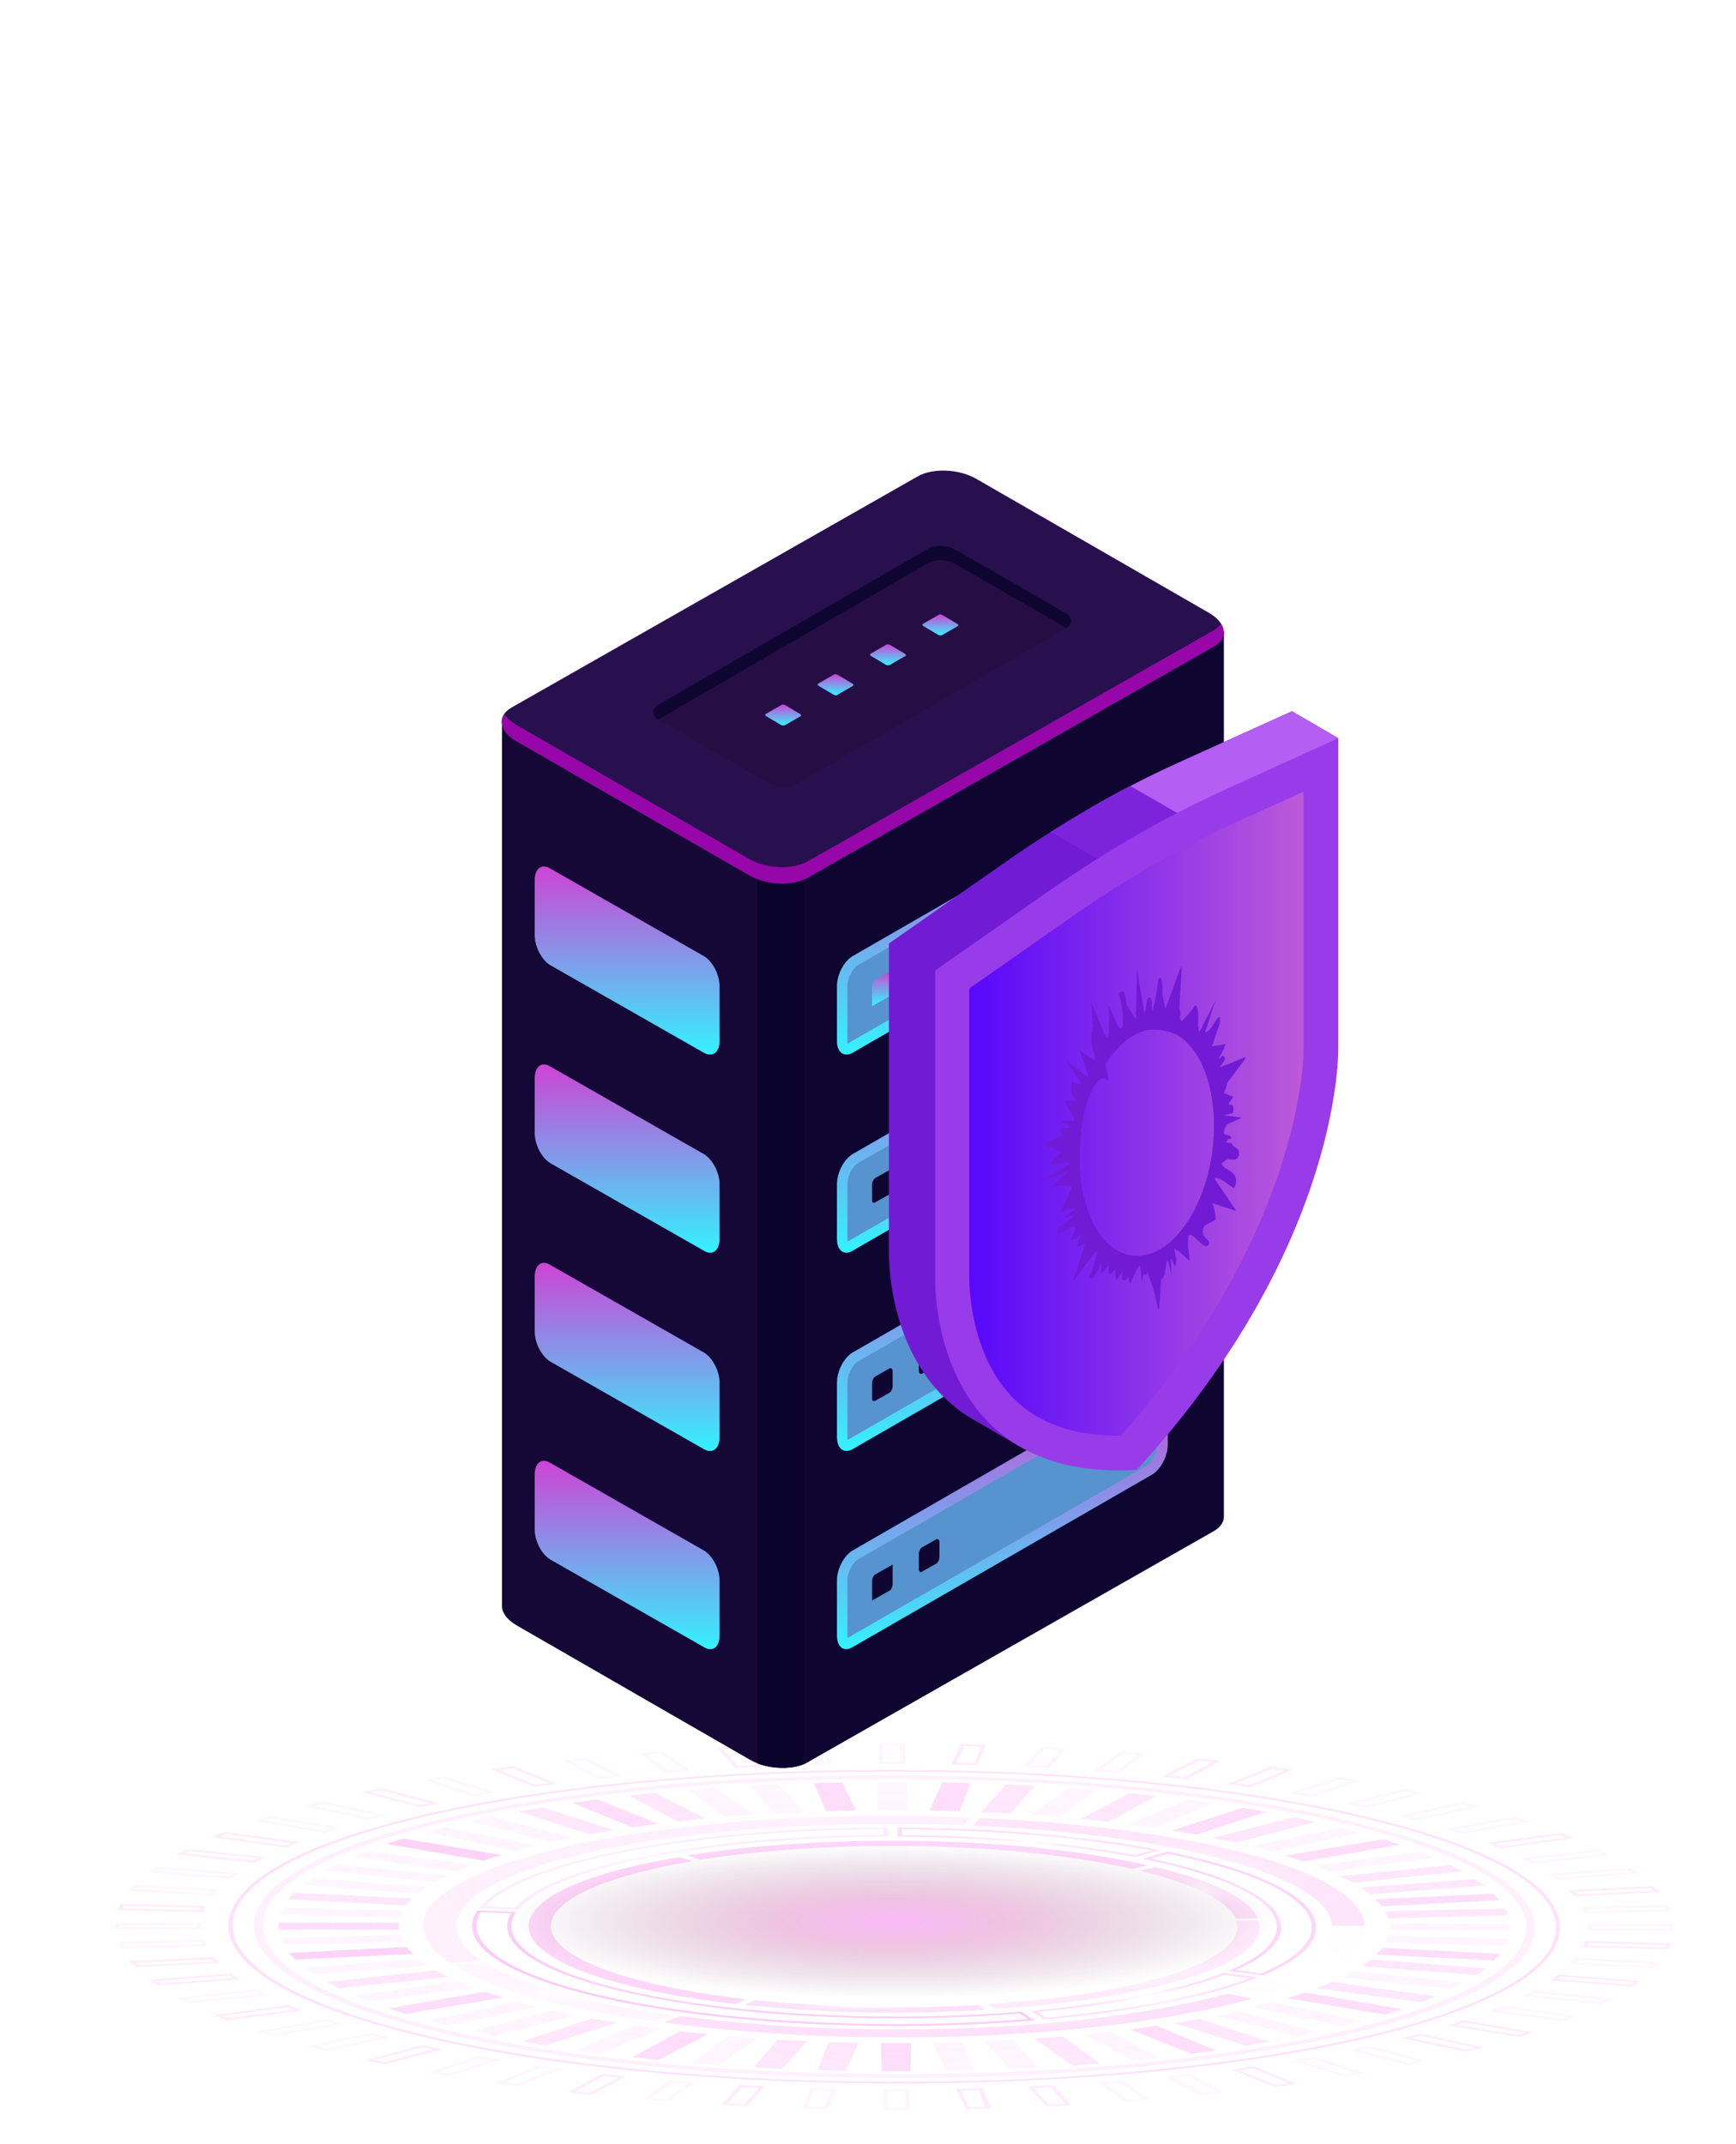 <svg width="166" height="205" viewBox="0 0 166 205" fill="none" xmlns="http://www.w3.org/2000/svg">
<g opacity="0.5" clip-path="url(#clip0)">
<g filter="url(#filter0_d)">
<path opacity="0.6" d="M85.907 199.191C68.829 199.191 52.79 197.629 40.682 194.779C28.529 191.93 21.843 188.125 21.843 184.099C21.843 180.11 28.439 176.36 40.366 173.548C52.294 170.754 68.196 169.21 85.093 169.21C102.171 169.21 118.209 170.772 130.317 173.621C142.471 176.471 149.157 180.257 149.157 184.301C149.157 188.29 142.561 192.04 130.589 194.853C118.706 197.647 102.803 199.191 85.907 199.191ZM85.093 169.357C68.242 169.357 52.429 170.901 40.547 173.676C28.755 176.471 22.25 180.165 22.25 184.099C22.25 188.07 28.846 191.801 40.863 194.632C52.926 197.463 68.919 199.026 85.907 199.026C102.758 199.026 118.571 197.482 130.453 194.706C142.29 191.93 148.796 188.235 148.796 184.301C148.796 180.331 142.199 176.599 130.182 173.768C118.119 170.919 102.081 169.357 85.093 169.357Z" fill="url(#paint0_radial)"/>
<path opacity="0.3" d="M85.907 198.658C69.507 198.658 54.056 197.151 42.444 194.412C30.743 191.654 24.283 187.996 24.283 184.099C24.283 180.239 30.653 176.618 42.173 173.915C53.649 171.213 68.919 169.743 85.139 169.743C101.539 169.743 116.99 171.25 128.601 173.989C140.302 176.746 146.763 180.404 146.763 184.301C146.763 188.162 140.392 191.783 128.872 194.485C117.396 197.169 102.126 198.658 85.907 198.658ZM85.139 170.055C69.01 170.055 53.92 171.526 42.58 174.191C31.285 176.838 25.096 180.368 25.096 184.099C25.096 187.868 31.421 191.434 42.851 194.118C54.372 196.82 69.687 198.309 85.907 198.309C102.035 198.309 117.125 196.838 128.465 194.173C139.76 191.526 145.949 187.996 145.949 184.265C145.949 180.496 139.624 176.93 128.194 174.246C116.673 171.562 101.358 170.055 85.139 170.055Z" fill="url(#paint1_radial)"/>
<path opacity="0.8" d="M62.368 189.632C49.492 186.618 49.447 181.728 62.233 178.732C63.498 178.437 64.808 178.162 66.209 177.941L64.989 177.537C63.498 177.794 62.052 178.07 60.697 178.382C47.098 181.581 47.188 186.783 60.832 190C63.679 190.68 66.931 191.195 70.365 191.599L71.269 191.14C68.061 190.754 65.034 190.257 62.368 189.632Z" fill="url(#paint2_radial)"/>
<path opacity="0.6" d="M118.164 183.437L120.288 183.401C119.52 181.618 116.222 179.871 110.484 178.493L108.993 178.842C114.324 180.129 117.396 181.765 118.164 183.437Z" fill="url(#paint3_radial)"/>
<path opacity="0.8" d="M108.27 178.676L109.761 178.327C97.653 175.57 79.175 175.239 65.712 177.39L66.931 177.794C79.627 175.79 96.93 176.085 108.27 178.676Z" fill="url(#paint4_radial)"/>
<path opacity="0.4" d="M120.333 183.603L118.21 183.64C118.932 185.79 115.77 188.015 108.767 189.651C104.656 190.607 99.731 191.268 94.536 191.599L95.078 192.077C100.635 191.71 105.921 191.029 110.258 190C117.758 188.272 121.101 185.919 120.333 183.603Z" fill="url(#paint5_radial)"/>
<path opacity="0.6" d="M72.127 191.213L71.224 191.673C78.452 192.445 86.584 192.61 94.174 192.169L93.632 191.691C86.539 192.096 78.949 191.93 72.127 191.213Z" fill="url(#paint6_radial)"/>
<path opacity="0.4" d="M84.913 174.724C65.441 174.761 49.312 178.07 45.878 182.408L49.583 182.555C52.7 178.621 67.293 175.625 84.958 175.588L84.913 174.724ZM49.267 182.39L46.375 182.261C50.08 178.033 65.938 174.963 84.461 174.871V175.423C67.383 175.533 52.655 178.419 49.267 182.39Z" fill="url(#paint7_radial)"/>
<path opacity="0.6" d="M85.816 174.724V175.607C94.4 175.643 102.306 176.36 108.541 177.555L110.936 176.875C104.068 175.551 95.349 174.743 85.816 174.724ZM108.496 177.371C102.081 176.158 94.4 175.496 86.223 175.441V174.89C94.897 174.945 103.3 175.662 110.122 176.912L108.496 177.371Z" fill="url(#paint8_radial)"/>
<path opacity="0.8" d="M111.659 177.022L109.264 177.702C117.08 179.283 122.05 181.618 122.095 184.228C122.095 185.754 120.423 187.187 117.487 188.419L120.74 188.86C124.038 187.482 125.89 185.901 125.845 184.228C125.8 181.36 120.288 178.768 111.659 177.022ZM120.604 188.676L118.21 188.346C121.056 187.077 122.547 185.662 122.502 184.228C122.456 181.728 117.939 179.357 110.032 177.684L111.704 177.224C120.423 179.007 125.393 181.562 125.438 184.228C125.483 185.772 123.812 187.316 120.604 188.676Z" fill="url(#paint9_radial)"/>
<path d="M97.653 192.316C93.903 192.629 89.882 192.794 85.726 192.794C85.681 192.794 85.635 192.794 85.59 192.794C65.441 192.776 48.95 188.915 48.905 184.173C48.905 183.695 49.041 183.235 49.357 182.794L45.652 182.647C45.291 183.143 45.11 183.658 45.155 184.191C45.246 189.412 63.362 193.676 85.635 193.695C85.681 193.695 85.726 193.695 85.771 193.695C90.379 193.695 94.852 193.511 98.963 193.162L97.653 192.316ZM85.635 193.511C63.633 193.493 45.652 189.301 45.562 184.154C45.562 183.713 45.697 183.254 45.968 182.794L48.86 182.923C48.634 183.346 48.498 183.75 48.498 184.173C48.544 189.007 65.215 192.941 85.59 192.96H85.726C89.747 192.96 93.677 192.812 97.472 192.5L98.286 193.033C94.219 193.346 90.018 193.511 85.726 193.511H85.635Z" fill="url(#paint10_radial)"/>
<path opacity="0.6" d="M116.99 188.603C112.788 190.257 106.282 191.544 98.557 192.243L99.867 193.07C108.451 192.316 115.634 190.882 120.288 189.044L116.99 188.603ZM99.189 192.353C106.598 191.673 112.924 190.404 117.08 188.805L119.474 189.136C114.911 190.846 108.044 192.169 100.002 192.904L99.189 192.353Z" fill="url(#paint11_radial)"/>
<path opacity="0.2" d="M101.358 173.732L104.791 171.158C103.933 171.085 103.075 171.011 102.216 170.937L98.647 173.511C99.551 173.566 100.454 173.64 101.358 173.732ZM58.709 174.963L51.842 172.794C51.074 172.923 50.351 173.051 49.628 173.18L56.36 175.368C57.128 175.221 57.896 175.092 58.709 174.963ZM105.966 174.173L110.529 171.71C109.716 171.618 108.903 171.526 108.044 171.434L103.346 173.897C104.249 173.971 105.108 174.081 105.966 174.173ZM122.908 177.408C123.495 177.592 124.083 177.776 124.625 177.96L133.841 176.36C133.299 176.176 132.757 176.011 132.215 175.846L122.908 177.408ZM119.655 176.526C120.333 176.691 120.965 176.857 121.598 177.022L130.046 175.221C129.459 175.055 128.826 174.89 128.194 174.743L119.655 176.526ZM123.721 173.732L115.996 175.717C116.719 175.864 117.441 176.011 118.119 176.176L125.754 174.173C125.122 174.007 124.444 173.879 123.721 173.732ZM72.082 173.493L68.422 170.919C67.564 170.974 66.706 171.066 65.847 171.121L69.371 173.695C70.275 173.621 71.178 173.548 72.082 173.493ZM137.094 177.592C136.642 177.408 136.191 177.224 135.694 177.04L125.754 178.364C126.251 178.548 126.748 178.75 127.245 178.952L137.094 177.592ZM67.383 173.86L62.639 171.397C61.781 171.471 60.968 171.581 60.155 171.673L64.808 174.154C65.666 174.044 66.525 173.952 67.383 173.86ZM96.614 173.382L98.918 170.735C98.014 170.68 97.156 170.625 96.252 170.588L93.813 173.235C94.762 173.272 95.665 173.327 96.614 173.382ZM62.91 174.357L57.082 172.022C56.269 172.132 55.501 172.243 54.733 172.353L60.471 174.706C61.284 174.596 62.097 174.467 62.91 174.357ZM91.735 173.162L92.819 170.478C91.915 170.441 91.012 170.423 90.108 170.404L88.888 173.088C89.837 173.107 90.786 173.143 91.735 173.162ZM81.841 173.088L80.53 170.404C79.627 170.423 78.723 170.441 77.82 170.478L78.994 173.162C79.943 173.125 80.892 173.107 81.841 173.088ZM76.916 173.235L74.431 170.588C73.528 170.625 72.669 170.68 71.766 170.735L74.115 173.382C75.018 173.327 75.967 173.272 76.916 173.235ZM118.842 172.831L112.065 175C112.833 175.129 113.646 175.257 114.369 175.404L121.056 173.217C120.333 173.088 119.61 172.96 118.842 172.831ZM132.893 184.559H144.368C144.368 184.338 144.368 184.136 144.368 183.915L132.893 183.897C132.893 184.118 132.893 184.338 132.893 184.559ZM128.284 189.062L138.811 190.147C139.218 189.945 139.624 189.761 139.94 189.559L129.459 188.437C129.098 188.658 128.691 188.86 128.284 189.062ZM125.89 190.073L135.874 191.415C136.371 191.232 136.823 191.048 137.275 190.864L127.336 189.485C126.884 189.706 126.387 189.89 125.89 190.073ZM123.089 191.029L132.441 192.61C132.983 192.445 133.525 192.261 134.067 192.096L124.806 190.496C124.263 190.68 123.676 190.864 123.089 191.029ZM84.235 195.312L84.325 198.015C85.229 198.015 86.132 198.015 87.081 198.015L87.126 195.312C86.132 195.331 85.184 195.331 84.235 195.312ZM38.153 183.823H26.632C26.632 184.044 26.632 184.246 26.632 184.467L38.153 184.485C38.107 184.265 38.107 184.044 38.153 183.823ZM86.81 173.07L86.675 170.368C85.771 170.368 84.867 170.368 83.919 170.368L83.874 173.07C84.867 173.051 85.816 173.051 86.81 173.07ZM132.125 182.243L143.374 181.673C143.193 181.471 142.967 181.25 142.742 181.048L131.492 181.581C131.718 181.801 131.989 182.022 132.125 182.243ZM132.757 183.401L144.187 183.107C144.097 182.886 144.007 182.684 143.871 182.463L132.441 182.721C132.576 182.96 132.712 183.18 132.757 183.401ZM129.369 180L139.805 178.897C139.444 178.695 139.037 178.511 138.63 178.309L128.104 179.375C128.555 179.596 129.007 179.798 129.369 180ZM130.995 181.103L141.928 180.257C141.657 180.055 141.341 179.853 141.025 179.651L130.092 180.46C130.408 180.68 130.724 180.882 130.995 181.103ZM131.582 186.875L142.832 187.426C143.058 187.224 143.284 187.004 143.464 186.801L132.215 186.213C132.034 186.434 131.808 186.654 131.582 186.875ZM132.486 185.735L143.916 186.011C144.052 185.79 144.142 185.588 144.232 185.368L132.802 185.055C132.712 185.276 132.622 185.496 132.486 185.735ZM130.182 187.978L141.16 188.805C141.477 188.603 141.793 188.401 142.064 188.198L131.131 187.335C130.814 187.555 130.498 187.776 130.182 187.978ZM113.601 172.077L107.818 174.393C108.677 174.504 109.49 174.614 110.303 174.743L115.951 172.408C115.182 172.298 114.414 172.169 113.601 172.077ZM52.836 192.206L45.245 194.21C45.923 194.357 46.601 194.504 47.279 194.651L55.004 192.665C54.236 192.518 53.559 192.371 52.836 192.206ZM89.159 195.294L90.47 197.978C91.373 197.96 92.277 197.941 93.18 197.904L92.006 195.221C91.102 195.257 90.153 195.294 89.159 195.294ZM69.642 194.669L66.209 197.243C67.067 197.316 67.925 197.39 68.784 197.463L72.353 194.908C71.449 194.816 70.546 194.743 69.642 194.669ZM79.265 195.221L78.181 197.904C79.085 197.941 79.988 197.96 80.892 197.978L82.112 195.294C81.163 195.276 80.214 195.257 79.265 195.221ZM56.631 192.978L49.944 195.165C50.667 195.294 51.39 195.423 52.158 195.551L58.935 193.382C58.167 193.254 57.353 193.125 56.631 192.978ZM60.697 193.64L55.049 195.974C55.817 196.085 56.631 196.195 57.399 196.305L63.182 193.989C62.323 193.879 61.51 193.768 60.697 193.64ZM65.034 194.21L60.471 196.673C61.284 196.765 62.097 196.857 62.956 196.948L67.654 194.485C66.796 194.412 65.938 194.301 65.034 194.21ZM74.386 195L72.082 197.647C72.985 197.702 73.844 197.757 74.747 197.794L77.187 195.147C76.283 195.11 75.335 195.055 74.386 195ZM116.267 192.721L124.038 194.724C124.715 194.577 125.393 194.448 126.071 194.301L118.39 192.279C117.667 192.426 116.99 192.573 116.267 192.721ZM112.336 193.419L119.158 195.588C119.926 195.46 120.649 195.331 121.372 195.202L114.64 193.015C113.872 193.162 113.104 193.29 112.336 193.419ZM94.084 195.165L96.569 197.812C97.472 197.776 98.331 197.721 99.234 197.665L96.885 195.018C95.981 195.073 95.033 195.129 94.084 195.165ZM119.836 191.912L128.42 193.713C129.052 193.548 129.64 193.401 130.272 193.235L121.779 191.415C121.146 191.581 120.514 191.746 119.836 191.912ZM108.089 194.026L113.917 196.36C114.731 196.25 115.499 196.14 116.267 196.029L110.574 193.676C109.761 193.805 108.948 193.915 108.089 194.026ZM98.918 194.908L102.578 197.482C103.436 197.426 104.294 197.335 105.153 197.279L101.629 194.706C100.77 194.761 99.867 194.835 98.918 194.908ZM103.617 194.522L108.36 196.985C109.219 196.912 110.032 196.801 110.845 196.71L106.192 194.228C105.379 194.338 104.52 194.43 103.617 194.522ZM38.875 186.14L27.626 186.71C27.806 186.912 28.032 187.132 28.258 187.335L39.508 186.801C39.282 186.581 39.056 186.36 38.875 186.14ZM40.863 180.404L29.885 179.577C29.569 179.779 29.252 179.982 28.981 180.184L39.914 181.048C40.185 180.827 40.547 180.607 40.863 180.404ZM39.417 181.507L28.168 180.956C27.942 181.158 27.716 181.379 27.581 181.581L38.83 182.169C38.966 181.948 39.192 181.728 39.417 181.507ZM42.761 179.32L32.234 178.235C31.827 178.437 31.421 178.621 31.105 178.823L41.586 179.945C41.902 179.724 42.309 179.522 42.761 179.32ZM47.911 177.353L38.559 175.772C38.017 175.937 37.475 176.121 36.933 176.287L46.239 177.886C46.782 177.702 47.324 177.537 47.911 177.353ZM45.11 178.309L35.126 176.967C34.629 177.151 34.177 177.335 33.725 177.518L43.664 178.897C44.116 178.695 44.613 178.493 45.11 178.309ZM40.953 193.18C41.541 193.346 42.173 193.511 42.806 193.658L51.345 191.875C50.667 191.71 50.035 191.544 49.402 191.379L40.953 193.18ZM38.514 182.665L27.084 182.39C26.948 182.61 26.858 182.812 26.767 183.033L38.198 183.346C38.288 183.107 38.423 182.886 38.514 182.665ZM51.164 176.471L42.58 174.669C41.947 174.835 41.36 174.982 40.728 175.147L49.221 176.967C49.854 176.801 50.486 176.636 51.164 176.471ZM38.243 184.982L26.813 185.276C26.903 185.496 26.993 185.698 27.129 185.919L38.559 185.662C38.423 185.441 38.333 185.202 38.243 184.982ZM33.906 190.79C34.357 190.974 34.809 191.158 35.306 191.342L45.291 190.018C44.794 189.835 44.297 189.632 43.8 189.43L33.906 190.79ZM37.158 192.022C37.701 192.206 38.243 192.371 38.785 192.537L48.092 190.974C47.505 190.79 46.917 190.607 46.375 190.423L37.158 192.022ZM41.676 188.382L31.24 189.485C31.602 189.687 32.008 189.871 32.415 190.073L42.941 188.989C42.444 188.787 42.038 188.585 41.676 188.382ZM40.005 187.279L29.072 188.125C29.343 188.327 29.659 188.529 29.975 188.732L40.908 187.923C40.637 187.702 40.276 187.5 40.005 187.279ZM54.778 175.68L47.008 173.676C46.33 173.823 45.652 173.952 44.974 174.099L52.655 176.121C53.333 175.974 54.055 175.809 54.778 175.68Z" fill="url(#paint12_radial)"/>
<path opacity="0.5" d="M122.908 177.408C123.495 177.592 124.083 177.776 124.625 177.96L133.841 176.36C133.299 176.176 132.757 176.011 132.215 175.846L122.908 177.408ZM62.91 174.357L57.082 172.022C56.269 172.132 55.501 172.243 54.733 172.353L60.471 174.706C61.284 174.596 62.097 174.467 62.91 174.357ZM91.735 173.162L92.819 170.478C91.915 170.441 91.012 170.423 90.108 170.404L88.888 173.088C89.837 173.107 90.786 173.143 91.735 173.162ZM81.841 173.088L80.53 170.404C79.627 170.423 78.723 170.441 77.82 170.478L78.994 173.162C79.943 173.125 80.892 173.107 81.841 173.088ZM118.842 172.831L112.065 175C112.833 175.129 113.646 175.257 114.369 175.404L121.056 173.217C120.333 173.088 119.61 172.96 118.842 172.831ZM123.089 191.029L132.441 192.61C132.983 192.445 133.525 192.261 134.067 192.096L124.806 190.496C124.263 190.68 123.676 190.864 123.089 191.029ZM84.235 195.313L84.325 198.015C85.229 198.015 86.132 198.015 87.081 198.015L87.126 195.313C86.132 195.331 85.184 195.331 84.235 195.313ZM38.153 183.824H26.632C26.632 184.044 26.632 184.246 26.632 184.467L38.153 184.485C38.107 184.265 38.107 184.044 38.153 183.824ZM132.125 182.243L143.374 181.673C143.193 181.471 142.968 181.25 142.742 181.048L131.492 181.581C131.718 181.801 131.989 182.022 132.125 182.243ZM131.582 186.875L142.832 187.426C143.058 187.224 143.284 187.004 143.464 186.801L132.215 186.213C132.034 186.434 131.808 186.654 131.582 186.875ZM65.034 194.21L60.471 196.673C61.284 196.765 62.097 196.857 62.956 196.949L67.654 194.485C66.796 194.412 65.938 194.301 65.034 194.21ZM108.089 194.026L113.917 196.36C114.731 196.25 115.499 196.14 116.267 196.029L110.574 193.676C109.761 193.805 108.948 193.915 108.089 194.026ZM38.875 186.14L27.626 186.71C27.806 186.912 28.032 187.132 28.258 187.335L39.508 186.801C39.282 186.581 39.056 186.36 38.875 186.14ZM47.911 177.353L38.559 175.772C38.017 175.938 37.475 176.121 36.933 176.287L46.239 177.886C46.782 177.702 47.324 177.537 47.911 177.353ZM37.158 192.022C37.701 192.206 38.243 192.371 38.785 192.537L48.092 190.974C47.505 190.79 46.917 190.607 46.375 190.423L37.158 192.022Z" fill="url(#paint13_radial)"/>
<path opacity="0.3" d="M58.709 174.963L51.842 172.794C51.074 172.923 50.351 173.051 49.628 173.18L56.36 175.368C57.128 175.221 57.896 175.092 58.709 174.963ZM105.966 174.173L110.529 171.71C109.716 171.618 108.903 171.526 108.044 171.434L103.346 173.897C104.249 173.971 105.108 174.081 105.966 174.173ZM123.721 173.732L115.996 175.717C116.719 175.864 117.442 176.011 118.119 176.176L125.754 174.173C125.122 174.007 124.444 173.879 123.721 173.732ZM67.383 173.86L62.639 171.397C61.781 171.471 60.968 171.581 60.155 171.673L64.808 174.154C65.666 174.044 66.525 173.952 67.383 173.86ZM96.614 173.382L98.918 170.735C98.015 170.68 97.156 170.625 96.253 170.588L93.813 173.235C94.762 173.272 95.665 173.327 96.614 173.382ZM125.89 190.074L135.875 191.415C136.371 191.232 136.823 191.048 137.275 190.864L127.336 189.485C126.884 189.706 126.387 189.89 125.89 190.074ZM132.757 183.401L144.187 183.107C144.097 182.886 144.007 182.684 143.871 182.463L132.441 182.721C132.576 182.96 132.712 183.18 132.757 183.401ZM129.369 180L139.805 178.897C139.444 178.695 139.037 178.511 138.63 178.309L128.104 179.375C128.556 179.596 129.007 179.798 129.369 180ZM130.995 181.103L141.928 180.257C141.657 180.055 141.341 179.853 141.025 179.651L130.092 180.46C130.408 180.68 130.724 180.882 130.995 181.103ZM130.182 187.978L141.16 188.805C141.477 188.603 141.793 188.401 142.064 188.199L131.131 187.335C130.814 187.555 130.498 187.776 130.182 187.978ZM79.265 195.221L78.181 197.904C79.085 197.941 79.988 197.96 80.892 197.978L82.112 195.294C81.163 195.276 80.214 195.257 79.265 195.221ZM56.631 192.978L49.944 195.165C50.667 195.294 51.39 195.423 52.158 195.551L58.935 193.382C58.167 193.254 57.354 193.125 56.631 192.978ZM74.386 195L72.082 197.647C72.986 197.702 73.844 197.757 74.748 197.794L77.187 195.147C76.284 195.11 75.335 195.055 74.386 195ZM112.336 193.419L119.158 195.588C119.926 195.46 120.649 195.331 121.372 195.202L114.64 193.015C113.872 193.162 113.104 193.29 112.336 193.419ZM98.918 194.908L102.578 197.482C103.436 197.426 104.294 197.335 105.153 197.279L101.629 194.706C100.771 194.761 99.867 194.835 98.918 194.908ZM38.875 186.14L27.626 186.71C27.807 186.912 28.032 187.132 28.258 187.335L39.508 186.801C39.282 186.581 39.056 186.36 38.875 186.14ZM39.418 181.507L28.168 180.956C27.942 181.158 27.716 181.379 27.581 181.581L38.83 182.169C38.966 181.949 39.192 181.728 39.418 181.507ZM47.911 177.353L38.559 175.772C38.017 175.938 37.475 176.121 36.933 176.287L46.24 177.886C46.782 177.702 47.324 177.537 47.911 177.353ZM41.676 188.382L31.24 189.485C31.602 189.688 32.008 189.871 32.415 190.074L42.941 188.989C42.444 188.787 42.038 188.585 41.676 188.382Z" fill="url(#paint14_radial)"/>
<path opacity="0.2" d="M101.945 167.151C101.177 167.114 100.409 167.059 99.596 167.022L97.879 168.915C98.692 168.952 99.505 168.989 100.319 169.044L101.945 167.151ZM98.421 168.768L99.867 167.187C100.228 167.206 100.59 167.224 100.906 167.243C101.087 167.261 101.222 167.261 101.403 167.279L100.048 168.842C99.46 168.824 98.918 168.805 98.421 168.768ZM109.445 167.665C108.677 167.61 107.954 167.537 107.186 167.482L104.611 169.32C105.424 169.375 106.192 169.43 107.005 169.504L109.445 167.665ZM105.243 169.191L107.367 167.665C107.728 167.702 108.135 167.721 108.496 167.757C108.632 167.776 108.722 167.776 108.857 167.794L106.779 169.32C106.282 169.265 105.74 169.228 105.243 169.191ZM125.303 171.801L130.046 170.239C129.414 170.129 128.781 170.018 128.104 169.908L123.27 171.452C123.992 171.562 124.625 171.673 125.303 171.801ZM128.194 170.092C128.555 170.147 128.962 170.221 129.324 170.276L125.303 171.599C124.896 171.526 124.489 171.452 124.128 171.397L128.194 170.092ZM94.265 166.82C93.451 166.801 92.683 166.765 91.87 166.746L90.967 168.676C91.78 168.695 92.638 168.713 93.451 168.732L94.265 166.82ZM91.464 168.529L92.186 166.93C92.593 166.949 93 166.949 93.406 166.967C93.542 166.967 93.677 166.967 93.813 166.985L93.18 168.585C92.593 168.548 92.051 168.548 91.464 168.529ZM123.586 169.21C122.908 169.118 122.23 169.007 121.508 168.915L117.396 170.57C118.119 170.662 118.842 170.772 119.565 170.864L123.586 169.21ZM118.119 170.515L121.598 169.118C122.005 169.173 122.411 169.228 122.818 169.283L119.429 170.699C118.978 170.625 118.571 170.57 118.119 170.515ZM116.673 168.346C115.951 168.272 115.228 168.18 114.505 168.107L111.162 169.871C111.93 169.945 112.698 170.018 113.466 170.11L116.673 168.346ZM111.839 169.761L114.64 168.29C115.047 168.327 115.454 168.382 115.815 168.419C115.86 168.419 115.905 168.437 115.996 168.437L113.24 169.908C112.788 169.871 112.336 169.816 111.839 169.761ZM79.627 168.676L78.678 166.746C77.865 166.765 77.097 166.783 76.284 166.82L77.097 168.732C77.955 168.713 78.768 168.695 79.627 168.676ZM77.142 166.949C77.549 166.93 77.955 166.93 78.362 166.912L79.13 168.511C78.543 168.529 78 168.529 77.458 168.548L76.781 166.949C76.871 166.967 77.006 166.967 77.142 166.949ZM53.242 170.533L49.086 168.86C48.408 168.952 47.685 169.044 47.008 169.154L51.074 170.827C51.797 170.735 52.519 170.625 53.242 170.533ZM48.995 169.062L52.519 170.478C52.113 170.533 51.661 170.588 51.209 170.662L47.776 169.246C48.182 169.173 48.589 169.118 48.995 169.062ZM59.477 169.835L56.089 168.07C55.366 168.143 54.643 168.235 53.92 168.309L57.218 170.074C57.986 169.982 58.709 169.908 59.477 169.835ZM54.688 168.382C55.095 168.346 55.501 168.29 55.908 168.254L58.754 169.724C58.257 169.779 57.805 169.816 57.308 169.871L54.507 168.382C54.643 168.401 54.688 168.382 54.688 168.382ZM47.369 171.397L42.49 169.853C41.857 169.963 41.179 170.074 40.547 170.184L45.336 171.746C46.014 171.618 46.691 171.507 47.369 171.397ZM42.444 170.037L46.601 171.36C46.239 171.415 45.833 171.489 45.426 171.562L41.36 170.221C41.722 170.147 42.083 170.092 42.444 170.037ZM66.028 169.283L63.407 167.445C62.639 167.5 61.917 167.574 61.149 167.629L63.679 169.467C64.447 169.393 65.215 169.338 66.028 169.283ZM62.097 167.702C62.459 167.665 62.82 167.647 63.182 167.61L65.35 169.154C64.853 169.191 64.311 169.228 63.814 169.265L61.736 167.739C61.871 167.739 62.007 167.721 62.097 167.702ZM130.634 172.849L136.055 171.415C135.468 171.287 134.881 171.158 134.248 171.029L128.736 172.445C129.414 172.592 130.001 172.721 130.634 172.849ZM134.293 171.232C134.609 171.305 134.926 171.36 135.287 171.434L130.634 172.665C130.272 172.592 129.956 172.518 129.595 172.445L134.293 171.232ZM72.76 168.897L70.952 167.004C70.184 167.04 69.416 167.096 68.603 167.132L70.275 169.026C71.133 168.971 71.946 168.934 72.76 168.897ZM69.642 167.224C70.004 167.206 70.32 167.187 70.681 167.169L72.172 168.75C71.675 168.768 71.133 168.805 70.546 168.824L69.145 167.243C69.326 167.261 69.462 167.243 69.642 167.224ZM86.539 168.621L86.494 166.691C85.997 166.691 85.545 166.691 85.048 166.691C84.732 166.691 84.416 166.691 84.1 166.691L84.054 168.621C84.416 168.621 84.732 168.621 85.093 168.621C85.59 168.621 86.042 168.621 86.539 168.621ZM84.461 166.857C84.642 166.857 84.822 166.857 85.003 166.857C85.365 166.857 85.726 166.857 86.042 166.857L86.087 168.456C85.726 168.456 85.41 168.456 85.048 168.456C84.822 168.456 84.642 168.456 84.416 168.456L84.461 166.857ZM41.947 172.39L36.436 170.956C35.848 171.085 35.261 171.213 34.674 171.342L40.14 172.776C40.682 172.647 41.315 172.518 41.947 172.39ZM36.391 171.158L41.134 172.371C40.773 172.445 40.457 172.518 40.095 172.592L35.397 171.36C35.758 171.287 36.074 171.213 36.391 171.158ZM145.633 190.846L153.133 191.618C153.449 191.452 153.811 191.287 154.127 191.103L146.627 190.294C146.356 190.478 145.995 190.662 145.633 190.846ZM153.449 191.195C153.359 191.25 153.268 191.287 153.133 191.342C153.088 191.379 153.042 191.397 152.952 191.434L146.311 190.754C146.446 190.68 146.627 190.588 146.763 190.496L153.449 191.195ZM148.253 189.338L156.069 189.926C156.341 189.743 156.612 189.577 156.837 189.393L149.022 188.787C148.75 188.952 148.525 189.154 148.253 189.338ZM156.205 189.504C156.16 189.54 156.069 189.577 156.024 189.632C155.979 189.669 155.889 189.706 155.844 189.743L148.886 189.21C149.022 189.118 149.112 189.044 149.247 188.952L156.205 189.504ZM150.151 187.757L158.193 188.143C158.374 187.96 158.599 187.776 158.735 187.592L150.648 187.169C150.467 187.39 150.332 187.574 150.151 187.757ZM150.919 187.371L158.148 187.757C158.103 187.794 158.057 187.831 158.012 187.886C157.967 187.923 157.922 187.96 157.877 187.996L150.648 187.647C150.784 187.537 150.829 187.463 150.919 187.371ZM142.38 192.279L149.519 193.235C149.925 193.07 150.332 192.923 150.738 192.757L143.645 191.783C143.239 191.93 142.832 192.114 142.38 192.279ZM150.015 192.812C149.835 192.886 149.654 192.941 149.519 193.015L149.473 193.033L143.193 192.187C143.419 192.096 143.6 192.022 143.781 191.93L150.015 192.812ZM151.326 186.158L159.503 186.36C159.593 186.176 159.729 185.993 159.774 185.79L151.597 185.57C151.506 185.772 151.416 185.974 151.326 186.158ZM151.913 185.754L159.277 185.956C159.232 186.011 159.232 186.085 159.187 186.14C159.187 186.158 159.187 186.176 159.142 186.195L151.777 186.011C151.823 185.919 151.868 185.846 151.913 185.754ZM134.067 194.871L140.212 196.158C140.754 196.011 141.296 195.882 141.838 195.735L135.784 194.43C135.197 194.577 134.655 194.724 134.067 194.871ZM141.025 195.735C140.754 195.809 140.483 195.882 140.212 195.956L134.926 194.853C135.242 194.779 135.513 194.706 135.784 194.614L141.025 195.735ZM138.54 193.621L145.181 194.743C145.678 194.596 146.13 194.449 146.582 194.283L139.986 193.143C139.534 193.309 139.037 193.474 138.54 193.621ZM145.814 194.338C145.588 194.412 145.362 194.485 145.091 194.559L139.263 193.585C139.534 193.493 139.76 193.419 139.986 193.346L145.814 194.338ZM135.468 174.026L141.477 172.739C140.935 172.592 140.392 172.463 139.85 172.316L133.751 173.585C134.338 173.732 134.926 173.879 135.468 174.026ZM140.709 172.721L135.513 173.842C135.242 173.768 134.926 173.695 134.609 173.603L139.85 172.5C140.166 172.592 140.438 172.647 140.709 172.721ZM151.777 184.54H160C160 184.357 160 184.173 160 183.971L151.777 183.952C151.777 184.136 151.823 184.338 151.777 184.54ZM159.593 184.136C159.593 184.21 159.593 184.301 159.593 184.375H152.184C152.184 184.283 152.184 184.21 152.184 184.118L159.593 184.136ZM143.465 176.71L150.512 175.735C150.106 175.57 149.699 175.404 149.293 175.239L142.2 176.176C142.606 176.36 143.058 176.526 143.465 176.71ZM149.157 175.441L149.247 175.478C149.428 175.533 149.564 175.607 149.744 175.68L143.555 176.526C143.374 176.452 143.148 176.36 142.922 176.268L149.157 175.441ZM139.76 175.312L146.356 174.173C145.904 174.026 145.407 173.86 144.91 173.713L138.269 174.835C138.766 175 139.263 175.165 139.76 175.312ZM145.543 174.136L139.805 175.129C139.579 175.055 139.308 174.963 139.037 174.89L144.82 173.915C145.091 173.989 145.317 174.062 145.543 174.136ZM146.492 178.18L153.991 177.39C153.675 177.224 153.314 177.04 152.952 176.875L145.452 177.647C145.814 177.812 146.175 177.996 146.492 178.18ZM152.997 177.132C153.088 177.187 153.223 177.224 153.314 177.279L146.672 177.978C146.492 177.886 146.356 177.812 146.175 177.721L152.817 177.04C152.862 177.077 152.907 177.114 152.997 177.132ZM151.552 182.904L159.729 182.702C159.639 182.518 159.548 182.335 159.413 182.132L151.235 182.316C151.371 182.518 151.461 182.721 151.552 182.904ZM159.096 182.316L159.142 182.371C159.187 182.426 159.232 182.5 159.232 182.555L151.868 182.739C151.823 182.647 151.777 182.555 151.732 182.482L159.096 182.316ZM148.886 179.706L156.702 179.099C156.476 178.915 156.16 178.75 155.889 178.566L148.118 179.136C148.389 179.338 148.615 179.522 148.886 179.706ZM155.844 178.86C155.889 178.897 155.979 178.952 156.024 178.989L149.067 179.522C148.931 179.43 148.841 179.357 148.705 179.265L155.663 178.75C155.753 178.787 155.798 178.824 155.844 178.86ZM150.558 181.287L158.645 180.882C158.509 180.699 158.238 180.515 158.057 180.331L150.061 180.717C150.241 180.901 150.422 181.103 150.558 181.287ZM157.786 180.515C157.831 180.551 157.877 180.588 157.922 180.643C157.967 180.68 158.012 180.717 158.057 180.754L150.829 181.121C150.738 181.029 150.693 180.956 150.603 180.864L157.786 180.515ZM69.055 201.232C69.823 201.268 70.591 201.324 71.404 201.36L73.121 199.467C72.308 199.43 71.495 199.393 70.681 199.338L69.055 201.232ZM72.579 199.614L71.133 201.195C70.772 201.176 70.41 201.158 70.094 201.14C69.913 201.121 69.778 201.121 69.597 201.103L70.952 199.54C71.54 199.559 72.082 199.596 72.579 199.614ZM84.461 199.761L84.551 201.691C85.048 201.691 85.5 201.691 85.997 201.691C86.313 201.691 86.629 201.691 86.946 201.691V199.761C86.584 199.761 86.268 199.761 85.907 199.761C85.455 199.761 84.958 199.761 84.461 199.761ZM86.539 201.526C86.358 201.526 86.178 201.526 85.997 201.526C85.635 201.526 85.319 201.526 84.958 201.526L84.913 199.926C85.274 199.926 85.59 199.926 85.952 199.926C86.178 199.926 86.358 199.926 86.584 199.926L86.539 201.526ZM76.735 201.562C77.549 201.581 78.317 201.618 79.13 201.636L80.033 199.706C79.22 199.687 78.362 199.669 77.549 199.651L76.735 201.562ZM79.536 199.853L78.814 201.452C78.407 201.434 78 201.434 77.594 201.415C77.458 201.415 77.368 201.415 77.232 201.397L77.865 199.798C78.407 199.835 78.949 199.853 79.536 199.853ZM61.555 200.735C62.323 200.79 63.046 200.864 63.814 200.919L66.389 199.081C65.576 199.026 64.808 198.971 63.995 198.897L61.555 200.735ZM65.802 199.21L63.679 200.735C63.317 200.699 62.911 200.68 62.549 200.643C62.459 200.625 62.323 200.625 62.233 200.607L64.311 199.081C64.763 199.118 65.26 199.154 65.802 199.21ZM45.697 196.581L40.954 198.143C41.586 198.254 42.219 198.364 42.896 198.474L47.73 196.93C47.053 196.82 46.375 196.71 45.697 196.581ZM42.851 198.29C42.49 198.235 42.083 198.162 41.722 198.107L45.743 196.783C46.149 196.857 46.556 196.93 46.917 196.985L42.851 198.29ZM47.414 199.173C48.092 199.265 48.77 199.375 49.492 199.467L53.604 197.812C52.881 197.721 52.158 197.61 51.435 197.518L47.414 199.173ZM52.881 197.868L49.402 199.265C48.995 199.21 48.589 199.154 48.182 199.099L51.571 197.684C52.022 197.757 52.429 197.812 52.881 197.868ZM54.327 200.037C55.049 200.11 55.772 200.202 56.495 200.276L59.838 198.511C59.07 198.437 58.302 198.364 57.534 198.272L54.327 200.037ZM59.161 198.621L56.36 200.092C55.953 200.055 55.546 200 55.14 199.963C55.095 199.963 55.049 199.945 55.004 199.945L57.76 198.474C58.212 198.511 58.664 198.566 59.161 198.621ZM111.523 198.566L114.911 200.331C115.634 200.257 116.357 200.165 117.08 200.092L113.782 198.327C113.059 198.401 112.291 198.474 111.523 198.566ZM116.312 200C115.905 200.037 115.499 200.092 115.092 200.129L112.246 198.658C112.743 198.603 113.195 198.566 113.692 198.511L116.493 200C116.402 200 116.357 200 116.312 200ZM117.758 197.849L121.914 199.522C122.592 199.43 123.315 199.338 123.992 199.228L119.926 197.555C119.203 197.665 118.481 197.757 117.758 197.849ZM122.005 199.338L118.481 197.923C118.887 197.868 119.339 197.812 119.791 197.739L123.224 199.154C122.863 199.21 122.456 199.283 122.005 199.338ZM123.631 196.985L128.51 198.529C129.143 198.419 129.821 198.309 130.453 198.199L125.664 196.636C124.986 196.765 124.309 196.875 123.631 196.985ZM128.556 198.364L124.399 197.04C124.76 196.985 125.167 196.912 125.574 196.838L129.64 198.18C129.278 198.235 128.917 198.29 128.556 198.364ZM129.098 195.993L134.609 197.426C135.197 197.298 135.784 197.169 136.371 197.04L130.905 195.607C130.317 195.735 129.73 195.864 129.098 195.993ZM134.655 197.224L129.911 196.011C130.272 195.937 130.589 195.864 130.95 195.79L135.649 197.022C135.287 197.096 134.926 197.169 134.655 197.224ZM40.366 195.533L34.945 196.967C35.532 197.096 36.12 197.224 36.752 197.353L42.264 195.937C41.631 195.809 40.999 195.662 40.366 195.533ZM36.707 197.151C36.391 197.077 36.074 197.022 35.713 196.949L40.366 195.717C40.728 195.79 41.044 195.864 41.405 195.937L36.707 197.151ZM98.286 199.504L100.093 201.397C100.861 201.36 101.629 201.305 102.442 201.268L100.77 199.375C99.912 199.412 99.099 199.467 98.286 199.504ZM101.358 201.158C100.996 201.176 100.68 201.195 100.319 201.213L98.828 199.632C99.325 199.614 99.867 199.577 100.454 199.559L101.855 201.14C101.674 201.14 101.539 201.14 101.358 201.158ZM36.933 173.529L30.788 172.243C30.246 172.39 29.704 172.518 29.162 172.665L35.216 173.971C35.803 173.805 36.391 173.658 36.933 173.529ZM30.02 172.647C30.291 172.574 30.562 172.5 30.834 172.426L36.12 173.529C35.803 173.603 35.532 173.676 35.261 173.768L30.02 172.647ZM91.418 199.706L92.367 201.636C93.18 201.618 93.948 201.599 94.762 201.562L93.948 199.651C93.045 199.669 92.232 199.687 91.418 199.706ZM93.858 201.434C93.451 201.452 93.045 201.452 92.638 201.471L91.87 199.871C92.458 199.853 93 199.853 93.542 199.835L94.219 201.434C94.129 201.434 93.994 201.434 93.858 201.434ZM105.017 199.118L107.638 200.956C108.406 200.901 109.129 200.827 109.897 200.772L107.367 198.934C106.599 198.989 105.785 199.044 105.017 199.118ZM108.948 200.68C108.586 200.717 108.225 200.735 107.818 200.772L105.65 199.228C106.192 199.191 106.689 199.154 107.186 199.118L109.264 200.643C109.174 200.662 109.038 200.662 108.948 200.68ZM20.894 180.625L12.852 180.221C12.672 180.404 12.446 180.588 12.31 180.772L20.397 181.195C20.533 181.011 20.713 180.809 20.894 180.625ZM20.081 181.011L12.852 180.625C12.898 180.588 12.943 180.551 12.988 180.515C13.033 180.478 13.078 180.441 13.123 180.404L20.352 180.754C20.262 180.846 20.171 180.937 20.081 181.011ZM22.792 179.062L14.976 178.474C14.705 178.64 14.434 178.824 14.208 179.007L22.024 179.614C22.25 179.43 22.521 179.246 22.792 179.062ZM14.795 178.879C14.84 178.842 14.931 178.805 14.976 178.75C15.066 178.732 15.111 178.695 15.156 178.64L22.114 179.173C21.979 179.265 21.888 179.338 21.753 179.43L14.795 178.879ZM19.674 182.224L11.542 182.022C11.452 182.206 11.316 182.39 11.271 182.592L19.448 182.812C19.494 182.61 19.584 182.426 19.674 182.224ZM19.087 182.629L11.723 182.445C11.768 182.39 11.768 182.316 11.813 182.261C11.813 182.243 11.813 182.224 11.858 182.206L19.223 182.39C19.177 182.463 19.132 182.555 19.087 182.629ZM28.62 176.103L21.482 175.147C21.075 175.312 20.668 175.46 20.262 175.625L27.355 176.618C27.761 176.452 28.168 176.287 28.62 176.103ZM21.03 175.57C21.165 175.515 21.346 175.441 21.482 175.386L21.617 175.349L27.897 176.195C27.671 176.287 27.49 176.36 27.31 176.452L21.03 175.57ZM32.505 174.761L25.864 173.64C25.367 173.787 24.915 173.934 24.463 174.099L31.059 175.239C31.511 175.074 32.008 174.926 32.505 174.761ZM25.186 174.044C25.412 173.971 25.638 173.897 25.909 173.824L31.737 174.798C31.466 174.89 31.24 174.963 31.014 175.037L25.186 174.044ZM19.223 183.86H11C11 184.044 11 184.228 11 184.43L19.223 184.449C19.223 184.246 19.223 184.044 19.223 183.86ZM11.407 184.265C11.407 184.191 11.407 184.099 11.407 184.026H18.816C18.816 184.118 18.816 184.191 18.816 184.283L11.407 184.265ZM25.367 177.555L17.867 176.783C17.551 176.949 17.189 177.114 16.873 177.298L24.373 178.088C24.689 177.904 25.006 177.721 25.367 177.555ZM17.551 177.187C17.641 177.132 17.732 177.096 17.867 177.04C17.912 177.022 17.958 176.985 18.048 176.949L24.689 177.629C24.554 177.702 24.373 177.794 24.237 177.886L17.551 177.187ZM35.532 194.357L29.523 195.643C30.066 195.79 30.608 195.919 31.15 196.066L37.249 194.798C36.662 194.651 36.12 194.504 35.532 194.357ZM30.291 195.662L35.487 194.54C35.758 194.614 36.074 194.687 36.391 194.779L31.15 195.882C30.879 195.809 30.562 195.735 30.291 195.662ZM27.581 191.691L20.488 192.647C20.894 192.812 21.301 192.978 21.707 193.143L28.8 192.206C28.394 192.022 27.987 191.857 27.581 191.691ZM21.843 192.96L21.798 192.941C21.617 192.868 21.436 192.794 21.256 192.739L27.445 191.893C27.626 191.967 27.852 192.059 28.078 192.151L21.843 192.96ZM24.509 190.221L17.009 191.011C17.325 191.176 17.686 191.36 18.048 191.526L25.548 190.754C25.186 190.57 24.825 190.386 24.509 190.221ZM18.003 191.232C17.912 191.176 17.822 191.14 17.732 191.085L24.373 190.386C24.554 190.478 24.689 190.551 24.87 190.643L18.229 191.342C18.138 191.305 18.093 191.268 18.003 191.232ZM31.24 193.07L24.644 194.21C25.096 194.357 25.593 194.522 26.09 194.669L32.731 193.548C32.234 193.382 31.737 193.235 31.24 193.07ZM25.457 194.246L31.195 193.254C31.421 193.327 31.692 193.419 31.963 193.493L26.18 194.467C25.954 194.393 25.683 194.32 25.457 194.246ZM22.114 188.676L14.298 189.283C14.524 189.467 14.84 189.632 15.111 189.816L22.882 189.246C22.656 189.062 22.385 188.86 22.114 188.676ZM15.156 189.522C15.066 189.485 15.021 189.43 14.976 189.393L21.933 188.86C22.069 188.952 22.159 189.026 22.295 189.118L15.337 189.632C15.247 189.596 15.202 189.559 15.156 189.522ZM20.442 187.096L12.355 187.5C12.491 187.684 12.762 187.868 12.943 188.051L20.939 187.665C20.804 187.482 20.623 187.279 20.442 187.096ZM13.214 187.886C13.169 187.849 13.123 187.812 13.078 187.776C13.033 187.739 12.988 187.702 12.943 187.665L20.171 187.298C20.262 187.39 20.307 187.463 20.397 187.555L13.214 187.886ZM19.494 185.478L11.316 185.68C11.407 185.864 11.497 186.048 11.633 186.25L19.81 186.066C19.629 185.864 19.539 185.68 19.494 185.478ZM11.904 186.085C11.904 186.066 11.858 186.048 11.858 186.029C11.813 185.974 11.768 185.919 11.768 185.846L19.132 185.662C19.177 185.754 19.223 185.827 19.268 185.919L11.904 186.085Z" fill="url(#paint15_radial)"/>
<path opacity="0.2" d="M94.265 166.82C93.451 166.801 92.683 166.765 91.87 166.746L90.967 168.676C91.78 168.695 92.638 168.713 93.451 168.732L94.265 166.82ZM91.464 168.529L92.186 166.93C92.593 166.949 93 166.949 93.406 166.967C93.542 166.967 93.677 166.967 93.813 166.985L93.18 168.585C92.593 168.548 92.051 168.548 91.464 168.529ZM123.586 169.21C122.908 169.118 122.23 169.007 121.508 168.915L117.396 170.57C118.119 170.662 118.842 170.772 119.565 170.864L123.586 169.21ZM118.119 170.515L121.598 169.118C122.005 169.173 122.411 169.228 122.818 169.283L119.429 170.699C118.978 170.625 118.571 170.57 118.119 170.515ZM116.673 168.346C115.951 168.272 115.228 168.18 114.505 168.107L111.162 169.871C111.93 169.945 112.698 170.018 113.466 170.11L116.673 168.346ZM111.839 169.761L114.64 168.29C115.047 168.327 115.454 168.382 115.815 168.419C115.86 168.419 115.905 168.438 115.996 168.438L113.24 169.908C112.788 169.871 112.336 169.816 111.839 169.761ZM53.242 170.533L49.086 168.86C48.408 168.952 47.685 169.044 47.008 169.154L51.074 170.827C51.797 170.735 52.52 170.625 53.242 170.533ZM48.995 169.063L52.52 170.478C52.113 170.533 51.661 170.588 51.209 170.662L47.776 169.246C48.182 169.173 48.589 169.118 48.995 169.063ZM72.76 168.897L70.952 167.004C70.184 167.04 69.416 167.096 68.603 167.132L70.275 169.026C71.133 168.971 71.946 168.934 72.76 168.897ZM69.642 167.224C70.004 167.206 70.32 167.188 70.681 167.169L72.172 168.75C71.675 168.768 71.133 168.805 70.546 168.824L69.145 167.243C69.326 167.261 69.462 167.243 69.642 167.224ZM41.948 172.39L36.436 170.956C35.848 171.085 35.261 171.213 34.674 171.342L40.14 172.776C40.683 172.647 41.315 172.518 41.948 172.39ZM36.391 171.158L41.134 172.371C40.773 172.445 40.457 172.518 40.095 172.592L35.397 171.36C35.758 171.287 36.074 171.213 36.391 171.158ZM148.254 189.338L156.069 189.926C156.341 189.743 156.612 189.577 156.838 189.393L149.022 188.787C148.751 188.952 148.525 189.154 148.254 189.338ZM156.205 189.504C156.16 189.54 156.069 189.577 156.024 189.632C155.979 189.669 155.889 189.706 155.844 189.743L148.886 189.21C149.022 189.118 149.112 189.044 149.247 188.952L156.205 189.504ZM151.326 186.158L159.503 186.36C159.593 186.176 159.729 185.993 159.774 185.79L151.597 185.57C151.506 185.772 151.416 185.974 151.326 186.158ZM151.913 185.754L159.277 185.956C159.232 186.011 159.232 186.085 159.187 186.14C159.187 186.158 159.187 186.176 159.142 186.195L151.777 186.011C151.823 185.919 151.868 185.846 151.913 185.754ZM134.067 194.871L140.212 196.158C140.754 196.011 141.296 195.882 141.838 195.735L135.784 194.43C135.197 194.577 134.655 194.724 134.067 194.871ZM141.025 195.735C140.754 195.809 140.483 195.882 140.212 195.956L134.926 194.853C135.242 194.779 135.513 194.706 135.784 194.614L141.025 195.735ZM138.54 193.621L145.181 194.743C145.678 194.596 146.13 194.449 146.582 194.283L139.986 193.143C139.534 193.309 139.037 193.474 138.54 193.621ZM145.814 194.338C145.588 194.412 145.362 194.485 145.091 194.559L139.263 193.585C139.534 193.493 139.76 193.419 139.986 193.346L145.814 194.338ZM143.465 176.71L150.512 175.735C150.106 175.57 149.699 175.404 149.293 175.239L142.2 176.176C142.606 176.36 143.058 176.526 143.465 176.71ZM149.157 175.441L149.247 175.478C149.428 175.533 149.564 175.607 149.744 175.68L143.555 176.526C143.374 176.452 143.148 176.36 142.922 176.268L149.157 175.441ZM150.558 181.287L158.645 180.882C158.509 180.699 158.238 180.515 158.057 180.331L150.061 180.717C150.241 180.901 150.422 181.103 150.558 181.287ZM157.786 180.515C157.831 180.551 157.877 180.588 157.922 180.643C157.967 180.68 158.012 180.717 158.057 180.754L150.829 181.121C150.738 181.029 150.693 180.956 150.603 180.864L157.786 180.515ZM69.055 201.232C69.823 201.268 70.591 201.324 71.404 201.36L73.121 199.467C72.308 199.43 71.495 199.393 70.681 199.338L69.055 201.232ZM72.579 199.614L71.133 201.195C70.772 201.176 70.41 201.158 70.094 201.14C69.913 201.121 69.778 201.121 69.597 201.103L70.952 199.54C71.54 199.559 72.082 199.596 72.579 199.614ZM54.327 200.037C55.05 200.11 55.772 200.202 56.495 200.276L59.838 198.511C59.07 198.438 58.302 198.364 57.534 198.272L54.327 200.037ZM59.161 198.621L56.36 200.092C55.953 200.055 55.546 200 55.14 199.963C55.095 199.963 55.05 199.945 55.004 199.945L57.76 198.474C58.212 198.511 58.664 198.566 59.161 198.621ZM117.758 197.849L121.914 199.522C122.592 199.43 123.315 199.338 123.992 199.228L119.926 197.555C119.204 197.665 118.481 197.757 117.758 197.849ZM122.005 199.338L118.481 197.923C118.887 197.868 119.339 197.813 119.791 197.739L123.224 199.154C122.863 199.21 122.456 199.283 122.005 199.338ZM40.366 195.533L34.945 196.967C35.532 197.096 36.12 197.224 36.752 197.353L42.264 195.938C41.631 195.809 40.999 195.662 40.366 195.533ZM36.707 197.151C36.391 197.077 36.074 197.022 35.713 196.949L40.366 195.717C40.728 195.79 41.044 195.864 41.405 195.938L36.707 197.151ZM98.286 199.504L100.093 201.397C100.861 201.36 101.629 201.305 102.442 201.268L100.771 199.375C99.912 199.412 99.099 199.467 98.286 199.504ZM101.358 201.158C100.996 201.176 100.68 201.195 100.319 201.213L98.828 199.632C99.325 199.614 99.867 199.577 100.454 199.559L101.855 201.14C101.674 201.14 101.539 201.14 101.358 201.158ZM91.418 199.706L92.367 201.636C93.18 201.618 93.948 201.599 94.762 201.563L93.948 199.651C93.045 199.669 92.232 199.688 91.418 199.706ZM93.858 201.434C93.451 201.452 93.045 201.452 92.638 201.471L91.87 199.871C92.458 199.853 93 199.853 93.542 199.835L94.22 201.434C94.129 201.434 93.994 201.434 93.858 201.434ZM19.674 182.224L11.542 182.022C11.452 182.206 11.316 182.39 11.271 182.592L19.448 182.813C19.494 182.61 19.584 182.426 19.674 182.224ZM19.087 182.629L11.723 182.445C11.768 182.39 11.768 182.316 11.813 182.261C11.813 182.243 11.813 182.224 11.858 182.206L19.223 182.39C19.177 182.463 19.132 182.555 19.087 182.629ZM28.62 176.103L21.482 175.147C21.075 175.313 20.668 175.46 20.262 175.625L27.355 176.618C27.761 176.452 28.168 176.287 28.62 176.103ZM21.03 175.57C21.165 175.515 21.346 175.441 21.482 175.386L21.617 175.349L27.897 176.195C27.671 176.287 27.49 176.36 27.31 176.452L21.03 175.57ZM25.367 177.555L17.867 176.783C17.551 176.949 17.19 177.114 16.873 177.298L24.373 178.088C24.689 177.904 25.006 177.721 25.367 177.555ZM17.551 177.188C17.641 177.132 17.732 177.096 17.867 177.04C17.912 177.022 17.958 176.985 18.048 176.949L24.689 177.629C24.554 177.702 24.373 177.794 24.238 177.886L17.551 177.188ZM27.581 191.691L20.488 192.647C20.894 192.813 21.301 192.978 21.707 193.143L28.8 192.206C28.394 192.022 27.987 191.857 27.581 191.691ZM21.843 192.96L21.798 192.941C21.617 192.868 21.436 192.794 21.256 192.739L27.445 191.893C27.626 191.967 27.852 192.059 28.078 192.151L21.843 192.96ZM22.114 188.676L14.298 189.283C14.524 189.467 14.84 189.632 15.111 189.816L22.882 189.246C22.656 189.063 22.385 188.86 22.114 188.676ZM15.156 189.522C15.066 189.485 15.021 189.43 14.976 189.393L21.933 188.86C22.069 188.952 22.159 189.026 22.295 189.118L15.337 189.632C15.247 189.596 15.202 189.559 15.156 189.522ZM20.442 187.096L12.355 187.5C12.491 187.684 12.762 187.868 12.943 188.051L20.939 187.665C20.804 187.482 20.623 187.279 20.442 187.096ZM13.214 187.886C13.169 187.849 13.123 187.813 13.078 187.776C13.033 187.739 12.988 187.702 12.943 187.665L20.171 187.298C20.262 187.39 20.307 187.463 20.397 187.555L13.214 187.886Z" fill="url(#paint16_radial)"/>
<g opacity="0.2">
<g opacity="0.2">
<path opacity="0.2" d="M127.381 184.338C127.291 186.654 123.812 188.787 117.938 190.46L120.333 190.937C127.11 189.007 130.408 186.838 130.498 184.338H127.381Z" fill="url(#paint17_radial)"/>
</g>
</g>
<path opacity="0.6" d="M93.451 194.632C103.617 194.21 112.924 192.96 119.746 191.085L117.351 190.607C109.671 192.702 98.331 194.026 85.59 194.026C78.136 194.026 71.133 193.548 65.034 192.739L63.498 193.364C72.669 194.614 83.286 195.055 93.451 194.632Z" fill="url(#paint18_radial)"/>
<path opacity="0.3" d="M43.619 184.173C43.529 178.75 62.278 174.357 85.365 174.357C87.669 174.357 89.973 174.412 92.186 174.485L92.729 173.75C84.777 173.437 77.549 173.585 69.959 174.228C52.248 175.754 40.411 179.724 40.457 184.154C40.457 185.349 41.36 186.526 43.077 187.665L46.014 187.426C44.478 186.415 43.619 185.313 43.619 184.173Z" fill="url(#paint19_radial)"/>
<path opacity="0.2" d="M46.33 187.629L43.393 187.868C47.143 190.221 53.468 191.985 62.685 193.272L64.221 192.647C56.134 191.507 49.718 189.743 46.33 187.629Z" fill="url(#paint20_radial)"/>
<path opacity="0.5" d="M127.381 184.118H130.498C130.363 181.654 126.613 179.265 119.972 177.408C113.285 175.551 103.978 174.265 93.632 173.805L93.09 174.54C112.381 175.386 127.065 179.357 127.381 184.118Z" fill="url(#paint21_radial)"/>
</g>
</g>
<path opacity="0.3" d="M85.5 194.691C115.6 194.691 140 189.766 140 183.691C140 177.616 115.6 172.691 85.5 172.691C55.401 172.691 31 177.616 31 183.691C31 189.766 55.401 194.691 85.5 194.691Z" fill="url(#paint22_radial)"/>
<g filter="url(#filter1_df)">
<ellipse cx="83" cy="102.691" rx="33" ry="52" fill="#C032B7"/>
</g>
<g clip-path="url(#clip1)">
<path d="M48 153.467V69.148L81.598 60.355L87.772 56.784C89.204 55.981 91.664 56.07 93.32 57.007L99.091 60.355H117.031L111.707 141.772C111.752 142.307 111.439 142.843 110.767 143.245L77.259 168.464C75.827 169.268 73.367 169.179 71.711 168.241L49.387 155.386C48.403 154.806 47.955 154.091 48 153.467Z" fill="#150836"/>
<path d="M90.367 56.248C91.396 56.293 92.47 56.516 93.32 57.007L99.091 60.355H117.031V144.896C117.075 145.432 116.762 145.968 116.091 146.369L77.259 168.464C76.588 168.866 75.648 169.045 74.709 169L74.261 83.923L90.367 56.248Z" fill="#0E0631"/>
<path d="M76.856 168.643C75.648 169.179 73.859 169.134 72.427 168.598V82.941H76.856V168.643Z" fill="#09032B"/>
<path d="M77.214 83.923L116.046 61.828C117.478 61.025 117.299 59.596 115.644 58.614L93.319 45.759C91.664 44.822 89.203 44.732 87.772 45.536L48.939 67.631C47.508 68.434 47.687 69.862 49.342 70.844L71.666 83.7C73.321 84.637 75.782 84.771 77.214 83.923Z" fill="#28104E"/>
<path d="M49.342 69.282L71.666 82.138C73.322 83.075 75.782 83.164 77.214 82.361L116.046 60.266C116.36 60.087 116.583 59.864 116.762 59.641C117.254 60.444 117.031 61.292 116.046 61.828L77.214 83.923C75.782 84.726 73.322 84.637 71.666 83.7L49.342 70.844C48.089 70.13 47.687 69.104 48.224 68.3C48.447 68.613 48.805 68.97 49.342 69.282Z" fill="#9606A9"/>
<path d="M76.14 74.996L101.999 60.042C102.67 59.641 102.58 58.971 101.82 58.569L91.351 52.544C90.591 52.097 89.427 52.053 88.756 52.454L62.898 67.407C62.227 67.809 62.316 68.479 63.077 68.88L73.546 74.906C74.306 75.308 75.469 75.353 76.14 74.996Z" fill="#260E45"/>
<path d="M90.099 60.712L91.575 59.864C91.664 59.819 91.664 59.73 91.53 59.641L90.099 58.793C90.009 58.748 89.83 58.703 89.741 58.793L88.264 59.641C88.175 59.685 88.175 59.775 88.309 59.864L89.741 60.712C89.83 60.757 90.009 60.757 90.099 60.712Z" fill="url(#paint23_linear)"/>
<path d="M85.088 63.569L86.564 62.721C86.654 62.676 86.654 62.587 86.519 62.497L85.088 61.649C84.998 61.605 84.819 61.56 84.73 61.649L83.254 62.497C83.164 62.542 83.164 62.631 83.298 62.721L84.73 63.569C84.819 63.613 84.998 63.613 85.088 63.569Z" fill="url(#paint24_linear)"/>
<path d="M80.077 66.425L81.554 65.577C81.643 65.533 81.643 65.444 81.509 65.354L80.077 64.506C79.988 64.462 79.809 64.417 79.719 64.506L78.243 65.354C78.153 65.399 78.153 65.488 78.288 65.577L79.719 66.425C79.809 66.47 79.988 66.515 80.077 66.425Z" fill="url(#paint25_linear)"/>
<path d="M75.067 69.327L76.543 68.479C76.632 68.434 76.632 68.345 76.498 68.256L75.067 67.407C74.977 67.363 74.798 67.318 74.709 67.407L73.232 68.256C73.143 68.3 73.143 68.389 73.277 68.479L74.709 69.327C74.798 69.371 74.977 69.371 75.067 69.327Z" fill="url(#paint26_linear)"/>
<path d="M101.999 60.042C101.909 60.042 101.865 59.998 101.82 59.953L91.351 53.927C90.591 53.481 89.427 53.436 88.756 53.838L62.943 68.791C62.316 68.345 62.316 67.765 62.898 67.407L88.756 52.454C89.427 52.053 90.591 52.097 91.351 52.544L101.82 58.569C102.58 58.971 102.625 59.641 101.999 60.042Z" fill="#0E0631"/>
<path d="M110.446 75.333L110.446 75.334L110.435 75.34L81.764 91.852C81.462 92.038 81.15 92.391 80.912 92.848C80.674 93.303 80.532 93.815 80.532 94.279V99.546C80.532 99.993 80.672 100.201 80.768 100.272C80.838 100.325 80.985 100.379 81.263 100.226L109.93 83.716C110.232 83.53 110.544 83.177 110.783 82.721C111.021 82.265 111.162 81.753 111.162 81.289V76.022C111.162 75.544 111.017 75.33 110.926 75.262C110.87 75.22 110.732 75.159 110.446 75.333Z" fill="#5793CE" stroke="url(#paint27_linear)"/>
<path d="M84.788 94.83C84.795 94.821 84.805 94.805 84.816 94.783C84.829 94.755 84.84 94.724 84.847 94.695C84.855 94.664 84.856 94.644 84.856 94.636V93.62L83.956 94.129C83.949 94.138 83.939 94.154 83.928 94.176C83.915 94.204 83.904 94.235 83.897 94.264C83.889 94.295 83.888 94.315 83.888 94.323V95.339L84.788 94.83ZM84.781 94.84C84.781 94.84 84.781 94.839 84.782 94.838C84.781 94.839 84.781 94.84 84.781 94.84ZM83.963 94.119C83.963 94.119 83.963 94.12 83.962 94.121C83.963 94.12 83.963 94.119 83.963 94.119ZM84.856 93.201C84.856 93.201 84.856 93.203 84.856 93.205L84.856 93.201Z" fill="#0E0631" stroke="url(#paint28_linear)"/>
<path d="M89.262 92.241C89.269 92.232 89.279 92.216 89.289 92.194C89.302 92.166 89.314 92.135 89.321 92.106C89.328 92.075 89.33 92.055 89.33 92.047V91.031L88.43 91.54C88.423 91.549 88.413 91.565 88.402 91.587C88.389 91.615 88.378 91.646 88.371 91.675C88.363 91.706 88.362 91.726 88.362 91.734V92.751L89.262 92.241ZM89.254 92.251C89.254 92.251 89.255 92.25 89.255 92.249C89.255 92.25 89.254 92.251 89.254 92.251ZM88.362 93.168C88.362 93.168 88.362 93.167 88.362 93.165L88.362 93.168ZM88.437 91.531C88.437 91.531 88.437 91.531 88.436 91.532C88.437 91.531 88.437 91.531 88.437 91.531ZM89.33 90.613C89.33 90.613 89.33 90.614 89.33 90.616L89.33 90.613Z" fill="#0E0631" stroke="url(#paint29_linear)"/>
<path d="M81.248 119.161L81.248 119.16L81.259 119.154L109.93 102.642C110.232 102.456 110.544 102.103 110.783 101.646C111.021 101.191 111.162 100.679 111.162 100.215V94.948C111.162 94.47 111.017 94.256 110.926 94.188C110.87 94.145 110.732 94.085 110.446 94.259L110.446 94.259L110.435 94.266L81.764 110.778C81.462 110.964 81.15 111.317 80.912 111.773C80.674 112.229 80.532 112.741 80.532 113.204V118.472C80.532 118.921 80.674 119.142 80.773 119.219C80.838 119.269 80.975 119.327 81.248 119.161Z" fill="#5793CE" stroke="url(#paint30_linear)"/>
<path d="M83.701 114.945L85.043 114.187C85.222 114.097 85.356 113.785 85.356 113.562V112.133C85.356 111.91 85.222 111.776 85.043 111.865L83.701 112.624C83.522 112.714 83.388 113.026 83.388 113.249V114.678C83.343 114.945 83.522 115.079 83.701 114.945Z" fill="#0E0631"/>
<path d="M88.175 112.356L89.517 111.598C89.696 111.508 89.83 111.196 89.83 110.973V109.544C89.83 109.321 89.696 109.187 89.517 109.276L88.175 110.035C87.996 110.125 87.862 110.437 87.862 110.66V112.089C87.862 112.356 87.996 112.446 88.175 112.356Z" fill="#0E0631"/>
<path d="M110.446 113.23L110.446 113.23L110.435 113.236L81.764 129.748C81.462 129.934 81.15 130.288 80.912 130.744C80.674 131.199 80.532 131.711 80.532 132.175V137.397C80.532 137.873 80.676 138.092 80.773 138.167C80.841 138.219 80.985 138.276 81.263 138.122L109.93 121.613C110.232 121.427 110.544 121.073 110.783 120.617C111.021 120.162 111.162 119.649 111.162 119.186V113.919C111.162 113.441 111.017 113.226 110.926 113.158C110.87 113.116 110.732 113.055 110.446 113.23Z" fill="#5793CE" stroke="url(#paint31_linear)"/>
<path d="M83.701 133.916L85.043 133.157C85.222 133.068 85.356 132.755 85.356 132.532V131.104C85.356 130.88 85.222 130.747 85.043 130.836L83.701 131.595C83.522 131.684 83.388 131.996 83.388 132.22V133.648C83.343 133.916 83.522 134.005 83.701 133.916Z" fill="#0E0631"/>
<path d="M88.175 131.327L89.517 130.568C89.696 130.479 89.83 130.166 89.83 129.943V128.47C89.83 128.247 89.696 128.113 89.517 128.202L88.175 128.961C87.996 129.05 87.862 129.363 87.862 129.586V131.014C87.862 131.282 87.996 131.416 88.175 131.327Z" fill="#0E0631"/>
<path d="M81.248 157.057L81.248 157.057L81.259 157.051L109.93 140.538C110.232 140.353 110.544 139.999 110.783 139.543C111.021 139.088 111.162 138.575 111.162 138.112V132.845C111.162 132.366 111.017 132.152 110.926 132.084C110.87 132.042 110.732 131.981 110.446 132.156L110.446 132.156L110.435 132.162L81.764 148.674C81.462 148.86 81.15 149.214 80.912 149.67C80.674 150.125 80.532 150.637 80.532 151.101V156.368C80.532 156.846 80.677 157.06 80.768 157.128C80.825 157.171 80.963 157.231 81.248 157.057Z" fill="#5793CE" stroke="url(#paint32_linear)"/>
<path d="M83.888 151.146V152.162L84.788 151.653C84.795 151.643 84.805 151.628 84.816 151.605C84.829 151.577 84.84 151.547 84.847 151.517C84.855 151.486 84.856 151.466 84.856 151.458V150.442L83.956 150.951C83.949 150.96 83.939 150.976 83.928 150.998C83.915 151.026 83.904 151.057 83.897 151.087C83.889 151.117 83.888 151.138 83.888 151.146ZM84.781 151.662C84.781 151.662 84.781 151.661 84.782 151.661C84.781 151.661 84.781 151.662 84.781 151.662ZM84.856 150.024C84.856 150.024 84.856 150.025 84.856 150.027L84.856 150.024ZM83.963 150.942C83.963 150.942 83.963 150.942 83.962 150.943C83.963 150.942 83.963 150.942 83.963 150.942Z" stroke="#0E0631"/>
<path d="M88.175 150.253L89.517 149.494C89.696 149.405 89.83 149.092 89.83 148.869V147.441C89.83 147.217 89.696 147.084 89.517 147.173L88.175 147.932C87.996 148.021 87.862 148.333 87.862 148.557V149.985C87.862 150.253 87.996 150.387 88.175 150.253Z" fill="#0E0631"/>
<path d="M67.327 100.662L52.608 92.27C51.803 91.779 51.132 90.529 51.132 89.413V84.146C51.132 83.03 51.803 82.539 52.608 83.03L67.327 91.422C68.132 91.913 68.803 93.163 68.803 94.279V99.546C68.803 100.617 68.132 101.108 67.327 100.662Z" fill="url(#paint33_linear)"/>
<path d="M67.327 119.587L52.608 111.196C51.803 110.705 51.132 109.455 51.132 108.339V103.072C51.132 101.956 51.803 101.465 52.608 101.956L67.327 110.348C68.132 110.839 68.803 112.089 68.803 113.204V118.472C68.803 119.543 68.132 120.078 67.327 119.587Z" fill="url(#paint34_linear)"/>
<path d="M67.327 138.558L52.608 130.166C51.803 129.675 51.132 128.425 51.132 127.31V122.042C51.132 120.927 51.803 120.436 52.608 120.927L67.327 129.318C68.132 129.809 68.803 131.059 68.803 132.175V137.397C68.803 138.513 68.132 139.004 67.327 138.558Z" fill="url(#paint35_linear)"/>
<path d="M67.327 157.484L52.608 149.092C51.803 148.601 51.132 147.351 51.132 146.235V140.968C51.132 139.852 51.803 139.361 52.608 139.852L67.327 148.244C68.132 148.735 68.803 149.985 68.803 151.101V156.368C68.803 157.484 68.132 157.975 67.327 157.484Z" fill="url(#paint36_linear)"/>
<path d="M85.002 119.662V90.203L95.961 82.546C101.491 78.667 107.054 75.457 112.584 72.949L123.543 68L127.967 70.575L123.074 74.119V97.158C123.074 97.158 123.677 115.95 103.803 137.651C101.256 137.818 99.044 137.618 97.101 137.183L97.436 138.253L93.548 135.979C93.213 135.812 92.878 135.611 92.576 135.411L92.509 135.377C84.667 130.295 85.002 119.662 85.002 119.662Z" fill="#721BD5"/>
<path d="M104.306 77.229C107.088 75.624 109.836 74.219 112.618 72.949L123.543 68L127.967 70.575L123.074 74.119V88.029L104.306 77.229Z" fill="#B45EF4"/>
<path d="M108.094 75.156L117.344 80.472L109.736 84.853L100.486 79.536C103.033 77.931 105.58 76.46 108.094 75.156Z" fill="#7E23DC"/>
<path d="M89.427 122.236V92.777L100.386 85.12C105.916 81.275 111.479 78.065 117.009 75.557L127.968 70.575V100.033C127.968 100.033 128.571 118.826 108.697 140.527C88.823 141.73 89.427 122.236 89.427 122.236Z" fill="#983BE9"/>
<path d="M97.068 133.839C99.448 136.146 102.866 137.317 107.189 137.25C124.851 117.421 124.684 100.301 124.65 100.134V75.691L118.349 78.533C113.021 80.94 107.591 84.084 102.229 87.829L92.678 94.516V122.236V122.337C92.711 122.403 92.611 129.559 97.068 133.839Z" fill="url(#paint37_linear)"/>
<g filter="url(#filter2_d)">
<path d="M102.586 110.403C102.548 109.855 102.365 109.421 102.112 109.175L100.212 109.313L102.175 107.589C102.448 107.272 102.664 106.791 102.753 106.219C102.835 105.65 102.773 105.112 102.599 104.717L101.787 103.281L103 103.193C103.309 103.049 103.605 102.701 103.801 102.198C103.997 101.695 104.06 101.123 103.994 100.629L103.227 98.441L104.675 99.371C104.979 99.418 105.313 99.263 105.6 98.877C105.881 98.494 106.063 97.975 106.116 97.45L106.264 95.963L106.987 96.634C107.246 96.867 107.575 96.913 107.907 96.717C108.239 96.521 108.505 96.113 108.67 95.623L109.092 94.783L109.604 95.354C109.778 95.75 110.057 95.995 110.39 95.998C110.723 96.01 111.045 95.766 111.294 95.386L111.991 93.582L112.179 95.704C112.245 96.199 112.44 96.617 112.729 96.826C113.018 97.036 113.361 97.003 113.659 96.779L114.504 96.142L114.37 97.633C114.323 98.166 114.398 98.688 114.61 99.078C114.822 99.467 115.121 99.641 115.438 99.598L116.338 99.481L115.896 100.865C115.738 101.362 115.693 101.925 115.792 102.437C115.891 102.948 116.121 103.31 116.406 103.458L117.203 103.898L116.517 104.99C116.275 105.377 116.107 105.91 116.088 106.473C116.063 107.038 116.187 107.539 116.407 107.862L117.014 108.782L116.17 109.44C115.873 109.673 115.614 110.099 115.466 110.645C115.324 111.187 115.224 112.343 115.345 112.803L115.468 113.68L114.896 113.622C114.58 113.665 114.265 113.926 114.015 114.38C113.771 114.831 113.649 115.386 113.659 115.905L113.582 117.167L112.874 116.956C112.589 116.807 112.248 116.871 111.936 117.163C111.623 117.455 110.992 117.405 110.886 117.921L110.986 119.908L110.368 119.003C110.147 118.68 109.837 118.532 109.499 118.637C109.16 118.731 108.856 119.061 108.65 119.506L108.064 120.754L107.715 119.482C107.595 119.032 107.354 118.697 107.033 118.584C106.713 118.472 106.377 118.607 106.097 118.917L105.313 119.79L105.283 118.327C105.273 117.809 105.138 117.323 104.88 117.016C104.623 116.709 104.298 116.64 103.988 116.775L102.947 117.255L103.402 115.689C103.507 115.173 103.488 114.616 103.335 114.149C103.176 113.695 102.908 113.424 102.603 113.357L101.337 113.962L102.32 111.931C102.521 111.509 102.623 110.952 102.586 110.403ZM103.538 113.461C105.097 118.122 109.457 120.223 112.482 116.883C115.508 113.544 117.455 105.525 115.896 100.865C115.258 98.952 114.034 97.619 112.603 96.942C111.672 96.502 110.653 96.341 109.651 96.479C108.446 96.645 107.266 97.246 106.29 98.317C103.265 101.656 101.985 108.808 103.538 113.461Z" fill="#721BD5"/>
<path d="M111.687 96.381L111.89 93.551L111.197 96.273L111.687 96.381Z" fill="#721BD5"/>
<path d="M114.558 98.772L116.207 93.698L114.05 97.921L114.558 98.772Z" fill="#721BD5"/>
<path d="M115.247 100.142L116.492 97.928L114.976 99.524L115.247 100.142Z" fill="#721BD5"/>
<path d="M116.311 105.942L118.763 104.862L116.53 104.555L116.311 105.942Z" fill="#721BD5"/>
<path d="M116.306 106.563L117.274 105.054L116.356 105.718L116.306 106.563Z" fill="#721BD5"/>
<path d="M115.68 110.217L117.298 110.645L115.901 109.388L115.68 110.217Z" fill="#721BD5"/>
<path d="M113.524 115.352L114.723 116.347L114.128 114.296L113.524 115.352Z" fill="#721BD5"/>
<path d="M111.431 117.392L112.02 119.945L111.885 116.951L111.431 117.392Z" fill="#721BD5"/>
<path d="M109.883 118.338L110.256 120.979L110.39 118.154L109.883 118.338Z" fill="#721BD5"/>
<path d="M108.934 118.529L109.235 120.656L109.433 118.49L108.934 118.529Z" fill="#721BD5"/>
<path d="M105.065 117.217L104.29 119.888L105.471 117.592L105.065 117.217Z" fill="#721BD5"/>
<path d="M103.478 114.149L103.11 116.003L103.767 114.765L103.478 114.149Z" fill="#721BD5"/>
<path d="M103.615 112.887L101.878 114.369L103.949 113.929L103.615 112.887Z" fill="#721BD5"/>
<path d="M102.693 108.976L99.607 110.902L102.728 109.814L102.693 108.976Z" fill="#721BD5"/>
<path d="M103.1 107.454L101.441 107.987L103.049 108.299L103.1 107.454Z" fill="#721BD5"/>
<path d="M103.076 105.173L101.42 105.166L102.927 106.002L103.076 105.173Z" fill="#721BD5"/>
<path d="M104.648 101.444L101.891 99.371L104.141 102.616L104.648 101.444Z" fill="#721BD5"/>
<path d="M104.677 99.853L103.338 98.476L104.312 100.519L104.677 99.853Z" fill="#721BD5"/>
<path d="M107.267 96.981L106.349 94.846L106.811 97.451L107.267 96.981Z" fill="#721BD5"/>
<path d="M109.652 96.2L108.724 90.691L108.58 96.711L109.652 96.2Z" fill="#721BD5"/>
<path fill-rule="evenodd" clip-rule="evenodd" d="M101.033 107.941C101.378 108.098 101.724 108.255 102.041 108.504C102.73 109.051 102.696 110.161 101.991 110.966C101.951 111.009 101.914 111.06 101.87 111.118C101.85 111.145 101.829 111.173 101.806 111.203C101.883 111.211 101.958 111.215 102.031 111.22C102.196 111.23 102.351 111.24 102.5 111.279C102.75 111.342 102.82 111.558 102.699 111.974C102.623 112.229 102.516 112.469 102.411 112.708C102.372 112.795 102.334 112.881 102.298 112.968C102.25 113.075 102.198 113.18 102.135 113.307C102.093 113.392 102.046 113.487 101.992 113.599C102.083 113.594 102.167 113.59 102.247 113.587C102.395 113.58 102.529 113.575 102.663 113.562C103.048 113.534 103.341 113.753 103.533 114.282C103.672 114.669 103.811 115.048 103.965 115.412C104.068 115.664 104.073 115.929 103.982 116.223C103.924 116.407 103.866 116.591 103.809 116.775L103.808 116.776C103.612 117.404 103.415 118.034 103.208 118.655C103.076 119.051 102.931 119.433 102.785 119.815C102.72 119.986 102.655 120.156 102.591 120.328L102.626 120.417C102.661 120.38 102.697 120.344 102.733 120.309C102.805 120.237 102.877 120.166 102.942 120.081C103.167 119.785 103.391 119.483 103.615 119.181C103.912 118.781 104.209 118.381 104.509 117.993C105.286 116.987 106.449 117.508 106.626 118.925C106.643 119.069 106.645 119.219 106.647 119.368C106.649 119.469 106.65 119.569 106.656 119.667C106.668 119.836 106.685 120.005 106.706 120.215C106.713 120.286 106.721 120.362 106.729 120.445C106.757 120.406 106.783 120.369 106.808 120.335C106.917 120.182 106.998 120.07 107.079 119.948C107.153 119.835 107.226 119.719 107.299 119.604C107.456 119.356 107.612 119.109 107.778 118.893C108.003 118.6 108.136 118.684 108.21 119.097C108.253 119.322 108.291 119.555 108.338 119.849L108.365 119.761L108.389 119.683C108.45 119.484 108.501 119.319 108.554 119.154C108.778 118.482 109.119 118.311 109.364 118.845C109.683 119.533 109.972 120.276 110.223 121.052C110.36 121.469 110.46 121.926 110.56 122.383C110.602 122.579 110.645 122.776 110.691 122.969C110.712 123.051 110.738 123.134 110.764 123.216C110.775 123.215 110.785 123.213 110.795 123.21C110.805 123.208 110.816 123.205 110.827 123.205L110.852 122.831C110.887 122.371 110.922 121.912 110.957 121.453C111.027 120.529 111.097 119.605 111.171 118.678C111.233 117.901 111.441 117.381 111.787 117.271C111.997 117.206 112.234 117.262 112.421 117.396C112.738 117.62 113.257 118.094 113.627 118.431L113.628 118.432L113.629 118.433C113.665 118.466 113.7 118.498 113.733 118.528C113.745 118.165 113.681 117.761 113.62 117.373C113.568 117.046 113.518 116.731 113.518 116.463C113.522 115.082 114.176 113.969 114.989 114C115.218 114.012 115.447 114.026 115.686 114.04C115.831 114.049 115.98 114.058 116.135 114.067C116.12 113.994 116.105 113.923 116.091 113.854C116.036 113.584 115.985 113.336 115.924 113.031C116.257 113.14 116.581 113.244 116.9 113.348L116.901 113.348L116.902 113.348C117.309 113.48 117.709 113.609 118.109 113.74C118.12 113.709 118.131 113.686 118.141 113.662L117.448 112.63C117.285 112.385 117.121 112.141 116.957 111.898L116.956 111.897C116.718 111.544 116.48 111.191 116.245 110.836C116.16 110.719 116.094 110.563 116.038 110.399C115.908 110.012 115.954 109.804 116.234 109.607C116.563 109.372 116.894 109.151 117.225 108.93C117.323 108.864 117.421 108.799 117.519 108.733C117.533 108.723 117.548 108.713 117.564 108.702C117.6 108.677 117.644 108.647 117.706 108.601C117.69 108.574 117.675 108.547 117.661 108.522C117.609 108.431 117.565 108.352 117.514 108.278C117.282 107.949 117.045 107.62 116.809 107.291C116.258 106.532 116.295 105.384 116.898 104.448C117.161 104.047 117.424 103.646 117.683 103.244C117.746 103.151 117.807 103.046 117.882 102.916C117.896 102.893 117.909 102.869 117.924 102.844C117.848 102.817 117.774 102.79 117.702 102.764L117.7 102.763L117.7 102.763C117.445 102.671 117.208 102.586 116.972 102.486C116.928 102.467 116.889 102.42 116.85 102.373C116.835 102.355 116.82 102.337 116.805 102.321C116.815 102.299 116.826 102.275 116.836 102.252C116.867 102.185 116.898 102.116 116.938 102.063L118.979 99.357C119.032 99.285 119.082 99.207 119.115 99.053C118.659 99.239 118.203 99.422 117.741 99.608L117.74 99.609L117.739 99.609C117.175 99.836 116.602 100.067 116.013 100.307C116.138 99.868 116.372 99.462 116.605 99.057C116.839 98.652 117.072 98.246 117.197 97.807C116.958 97.872 116.621 97.921 116.287 97.969C115.943 98.018 115.603 98.067 115.379 98.133C114.906 98.273 114.444 97.858 114.291 97.145C114.283 97.115 114.354 96.777 114.415 96.488C114.46 96.279 114.499 96.095 114.499 96.07C114.507 95.713 114.458 95.579 114.408 95.445C114.359 95.312 114.31 95.178 114.318 94.821C114.323 94.695 114.319 94.569 114.314 94.416C114.313 94.359 114.311 94.297 114.309 94.23C114.096 94.412 113.901 94.641 113.708 94.868C113.394 95.237 113.084 95.602 112.704 95.759C112.693 95.752 112.772 94.395 112.851 93.038C112.93 91.681 113.009 90.324 112.999 90.317C112.969 90.383 112.937 90.448 112.906 90.513C112.852 90.621 112.799 90.729 112.758 90.846C112.532 91.462 112.31 92.082 112.086 92.704C111.953 93.074 111.819 93.446 111.684 93.819C111.645 93.927 111.603 94.032 111.557 94.146C111.521 94.237 111.483 94.332 111.442 94.439C111.329 93.936 111.23 93.487 111.131 93.037C111.118 93.033 111.01 93.249 110.903 93.464C110.795 93.679 110.688 93.895 110.675 93.892C110.539 94.184 110.491 94.27 110.444 94.355C110.393 94.447 110.344 94.536 110.187 94.879C110.17 94.765 110.153 94.658 110.137 94.551C110.112 94.39 110.088 94.228 110.06 94.043C110.043 94.092 110.027 94.135 110.012 94.175C109.983 94.253 109.959 94.317 109.948 94.383C109.779 95.508 108.771 95.775 108.39 95.151C108.326 95.044 108.263 94.934 108.2 94.824C108.137 94.713 108.075 94.603 108.011 94.496C107.947 94.389 107.877 94.289 107.798 94.176C107.758 94.118 107.715 94.058 107.67 93.991C107.655 94.106 107.641 94.219 107.627 94.329L107.627 94.33C107.58 94.707 107.536 95.054 107.482 95.398C107.442 95.658 107.38 95.919 107.297 96.159C107.119 96.669 106.782 95.876 106.468 95.139C106.306 94.758 106.151 94.392 106.027 94.228C106.027 94.228 106.189 97.718 105.781 97.156C105.67 97.001 105.387 96.3 105.102 95.595C104.812 94.878 104.52 94.156 104.407 94.001C104.397 94.013 104.388 94.025 104.38 94.037L104.379 94.039L104.376 94.02L104.372 93.996C104.327 93.992 104.353 94.016 104.378 94.039L104.379 94.039C104.37 94.05 104.362 94.061 104.353 94.073C104.366 94.199 104.415 94.842 104.472 95.585C104.558 96.705 104.661 98.054 104.684 98.221C104.795 98.966 104.687 99.648 104.344 100.296C104.176 100.617 104.01 100.952 103.862 101.302C103.683 101.713 103.458 101.946 103.18 102.029C102.949 102.095 102.721 102.168 102.443 102.259C102.535 102.48 102.62 102.689 102.709 102.907L102.709 102.908L102.71 102.91C102.759 103.028 102.808 103.149 102.86 103.276C102.751 103.282 102.556 103.297 102.374 103.311C102.212 103.324 102.06 103.335 101.984 103.34C101.981 103.351 102.064 103.356 102.147 103.361C102.229 103.365 102.312 103.37 102.309 103.382C102.351 103.434 102.393 103.489 102.434 103.544C102.502 103.633 102.57 103.723 102.642 103.804C102.824 104.007 102.886 104.284 102.859 104.68C102.775 105.869 102.692 106.048 101.997 106.366L99.969 107.296C99.909 107.322 99.853 107.363 99.788 107.465C99.917 107.514 100.047 107.56 100.176 107.606C100.435 107.698 100.695 107.79 100.949 107.903L100.993 107.923L101.033 107.941ZM104.407 94.001C104.392 93.999 104.381 93.997 104.372 93.996C104.325 93.698 104.283 93.419 104.407 94.001ZM104.379 94.039L104.385 94.078C104.425 94.082 104.403 94.061 104.379 94.039ZM103.262 107.683C102.897 113.674 105.466 118.323 109 118.067C110.586 117.952 112.098 116.868 113.315 115.166C114.809 113.077 115.859 110.057 116.06 106.756C116.341 102.156 114.891 98.347 112.603 96.942C111.672 96.502 110.653 96.341 109.651 96.479C108.207 96.834 106.853 97.976 105.765 99.626C105.687 99.744 105.766 100.118 105.844 100.491C105.922 100.858 105.999 101.226 105.928 101.352C105.438 100.591 104.674 101.658 104.553 101.906C103.639 103.777 103.411 105.241 103.262 107.683Z" fill="#721BD5"/>
<path fill-rule="evenodd" clip-rule="evenodd" d="M102.489 115.334C102.415 115.336 102.345 115.338 102.197 115.414C102.001 115.641 101.242 116.058 101.105 115.834C101.096 115.385 101.29 115.282 101.469 115.186C101.51 115.164 101.55 115.143 101.587 115.118C102.197 114.693 102.788 114.198 103.316 113.442C103.094 113.292 102.863 113.396 102.632 113.499C102.425 113.592 102.219 113.684 102.021 113.594C102.11 113.124 102.376 112.998 102.575 112.956C102.931 112.888 103.185 112.531 103.2 112.098C103.205 111.789 102.967 111.677 102.752 111.576C102.713 111.558 102.674 111.54 102.638 111.521C101.995 111.164 101.297 111.343 100.415 111.568L100.399 111.573C101.37 110.714 102.138 110.035 102.922 109.336C102.831 109.204 102.682 109.152 102.55 109.106C102.379 109.045 102.236 108.995 102.286 108.795C102.314 108.677 102.328 108.538 102.343 108.391C102.391 107.914 102.446 107.367 103.015 107.297L103.017 107.275C102.339 107.027 101.836 106.734 101.395 106.273C101.336 106.049 101.419 105.999 101.502 105.95C101.525 105.936 101.547 105.923 101.567 105.906C101.624 105.899 101.68 105.893 101.738 105.887C101.952 105.864 102.169 105.841 102.376 105.76C102.741 105.624 103.087 105.417 102.823 104.672C102.71 104.381 102.823 104.186 102.934 103.992C103.008 103.865 103.081 103.738 103.09 103.585C103.018 103.465 102.942 103.351 102.866 103.238C102.737 103.045 102.609 102.854 102.506 102.638C102.364 102.345 102.321 101.927 102.486 101.513C102.586 101.272 102.7 101.386 102.819 101.504C102.893 101.578 102.969 101.653 103.045 101.646C103.096 101.64 103.147 101.635 103.198 101.63C103.521 101.597 103.83 101.565 104.15 101.409L104.072 100.299C104.08 100.026 104.16 99.944 104.304 100.009L104.418 100.093C104.439 100.112 104.46 100.133 104.481 100.154C104.599 100.27 104.728 100.397 104.856 100.425C104.975 100.19 105.099 99.961 105.227 99.74C105.186 99.629 105.107 99.537 105.031 99.448C104.977 99.386 104.925 99.326 104.887 99.26C104.336 98.272 104.213 97.431 104.518 96.051C104.798 96.635 105.233 97.096 105.616 97.501C105.665 97.554 105.714 97.605 105.762 97.656C105.941 97.13 107.035 96.287 107.337 96.418C107.427 95.193 107.332 94.012 106.951 93C107.38 92.575 107.551 92.758 107.64 93.457C107.726 94.198 107.854 94.924 107.989 95.689C108.035 95.952 108.083 96.22 108.129 96.495C108.192 96.454 108.255 96.415 108.318 96.377C108.492 95.951 108.604 95.613 108.642 95.237C108.646 95.168 108.636 95.078 108.625 94.986C108.601 94.776 108.576 94.557 108.73 94.561C108.909 94.561 108.92 94.902 108.929 95.154L108.929 95.16C109.032 95.327 109.094 95.207 109.154 95.093C109.174 95.055 109.193 95.017 109.214 94.991C109.516 94.898 109.552 94.581 109.589 94.263C109.603 94.138 109.617 94.013 109.647 93.902C109.661 93.851 109.671 93.793 109.681 93.734C109.712 93.559 109.744 93.376 109.871 93.358C110.054 93.336 110.103 93.594 110.139 93.851C110.154 93.925 110.148 94.009 110.143 94.096C110.133 94.26 110.122 94.431 110.242 94.552C110.447 93.838 110.556 93.093 110.662 92.363C110.674 92.28 110.686 92.197 110.698 92.114C110.702 92.088 110.705 92.06 110.709 92.031C110.737 91.788 110.774 91.48 110.947 91.482C111.198 91.469 111.171 93.253 111.136 93.523C111.08 93.998 111.008 94.152 110.932 94.315C110.852 94.486 110.768 94.665 110.694 95.229C110.963 94.963 111.195 94.737 111.416 94.521C111.548 94.392 111.676 94.266 111.807 94.137C111.834 94.106 111.861 94.074 111.888 94.042C112.023 93.881 112.16 93.718 112.335 93.702C112.422 93.782 112.495 93.86 112.387 94.052C112.385 94.139 112.38 94.226 112.375 94.314C112.358 94.619 112.341 94.925 112.444 95.205C112.52 95.085 112.538 94.932 112.555 94.776C112.577 94.576 112.6 94.373 112.751 94.237C112.774 94.378 112.789 94.472 112.819 94.567C112.86 94.703 112.856 94.864 112.852 95.029C112.845 95.328 112.837 95.636 113.099 95.818C113.455 96.062 113.539 95.753 113.622 95.447C113.663 95.294 113.705 95.141 113.78 95.059C113.855 94.98 113.927 94.804 114 94.625C114.117 94.342 114.235 94.053 114.368 94.141C114.61 94.31 114.597 95.28 114.575 95.666C114.53 96.325 114.601 96.953 115.225 96.736C115.601 96.607 115.848 96.222 116.093 95.838C116.227 95.629 116.36 95.421 116.514 95.255C116.656 95.227 116.718 95.281 116.631 95.522C116.684 95.838 116.578 96.082 116.472 96.327C116.406 96.481 116.339 96.636 116.311 96.809C116.273 96.918 116.236 97.029 116.199 97.141C116.088 97.474 115.977 97.808 115.824 98.097C115.805 98.137 115.779 98.173 115.753 98.208C115.68 98.307 115.609 98.404 115.678 98.582C115.671 98.651 115.661 98.725 115.652 98.797C115.596 99.222 115.544 99.623 116.034 99.041C116.053 99.019 116.078 98.986 116.106 98.949C116.269 98.731 116.55 98.353 116.587 99.159C116.604 99.316 116.631 99.254 116.655 99.199C116.666 99.172 116.677 99.147 116.686 99.148C116.83 98.892 116.996 98.891 117.093 99.11C117.166 99.276 117.054 99.439 116.969 99.565L116.963 99.574C116.902 99.669 116.838 99.758 116.775 99.847C116.711 99.936 116.648 100.025 116.587 100.121C116.48 100.567 116.611 100.485 116.756 100.395C116.777 100.382 116.798 100.369 116.819 100.357C116.866 100.315 116.908 100.268 116.949 100.221C117.006 100.159 117.06 100.098 117.122 100.053C117.131 100.046 117.14 100.038 117.149 100.03C117.286 99.913 117.459 99.764 117.552 99.949C117.662 100.199 117.538 100.376 117.42 100.544C117.389 100.588 117.358 100.632 117.332 100.676L117.174 100.93C116.969 101.241 117.085 101.307 117.202 101.373C117.292 101.424 117.383 101.476 117.332 101.638C117.308 101.822 117.229 102.018 117.151 102.214C116.959 102.693 116.766 103.176 117.353 103.496C117.374 103.508 117.394 103.521 117.413 103.534C117.489 103.583 117.558 103.628 117.671 103.606C117.854 103.585 117.978 103.807 117.944 104.169C117.92 104.444 117.812 104.453 117.703 104.462C117.678 104.464 117.652 104.466 117.628 104.471C117.557 104.485 117.488 104.505 117.42 104.524C117.351 104.544 117.283 104.564 117.212 104.577C116.928 104.632 116.552 104.858 116.564 105.295C116.57 105.711 116.724 105.618 116.889 105.519C116.988 105.46 117.091 105.398 117.169 105.442C117.19 105.458 117.206 105.48 117.225 105.506C117.239 105.526 117.255 105.548 117.277 105.571C116.791 106.432 117.076 106.477 117.362 106.523C117.543 106.551 117.725 106.58 117.71 106.819C117.669 106.911 117.605 106.904 117.541 106.898C117.455 106.89 117.369 106.881 117.339 107.114C117.271 107.105 117.232 107.192 117.267 107.242C117.302 107.268 117.3 107.259 117.297 107.246C117.293 107.231 117.288 107.21 117.338 107.228C117.398 107.252 117.462 107.257 117.526 107.262C117.645 107.27 117.764 107.279 117.855 107.41L117.838 107.431C117.901 107.573 118.014 107.636 118.128 107.7C118.327 107.81 118.528 107.922 118.468 108.452C118.314 108.879 118.086 108.864 117.873 108.85C117.846 108.848 117.819 108.846 117.793 108.845C117.375 108.86 116.978 108.716 116.535 108.498C116.714 109.461 117.141 109.7 117.584 109.918C117.612 109.941 117.641 109.963 117.67 109.986C118.023 110.26 118.377 110.535 118.091 111.45L117.991 111.574C117.772 111.475 117.567 111.322 117.359 111.167C116.958 110.868 116.55 110.564 116.021 110.63C116.058 110.774 116.08 110.925 116.1 111.073C116.152 111.436 116.2 111.777 116.476 111.927C116.734 112.075 116.964 112.54 116.803 112.931C116.677 113.243 116.527 113.093 116.378 112.943C116.308 112.874 116.238 112.804 116.171 112.78C116.119 112.751 116.081 112.723 116.043 112.695C115.818 112.535 115.579 112.612 115.339 112.689C115.224 112.727 115.108 112.764 114.994 112.775C114.947 112.885 114.899 112.994 114.85 113.102C115.008 113.188 115.15 113.12 115.317 113.041C115.466 112.97 115.634 112.89 115.85 112.899C115.987 112.917 116.286 114.293 116.237 114.561C116.216 114.653 115.967 114.774 115.777 114.867C115.689 114.91 115.614 114.947 115.58 114.971C115.513 115.014 115.437 115.048 115.36 115.083C115.3 115.111 115.239 115.138 115.18 115.171C115.016 115.47 114.964 115.761 115.076 116.074C115.154 116.25 115.266 116.356 115.379 116.462C115.453 116.531 115.527 116.601 115.592 116.691C115.596 116.714 115.604 116.732 115.612 116.751C115.62 116.769 115.628 116.787 115.632 116.811C115.474 117.474 114.999 117.022 114.538 116.584C114.196 116.26 113.862 115.942 113.671 116.093C113.569 116.177 113.545 116.681 113.523 117.133C113.499 117.638 113.478 118.079 113.354 117.797C113.153 117.31 112.861 117.42 112.555 117.534C112.541 117.539 112.527 117.544 112.513 117.55L112.511 117.547C112.419 117.423 112.419 117.423 112.286 117.382C112.335 117.442 112.329 117.518 112.324 117.599C112.32 117.657 112.315 117.718 112.331 117.778C112.346 117.855 112.367 117.93 112.387 118.006C112.467 118.303 112.549 118.61 112.36 119.042C112.273 118.987 112.228 118.844 112.182 118.701C112.106 118.464 112.029 118.226 111.766 118.391C111.54 118.533 111.52 118.79 111.5 119.042C111.487 119.195 111.475 119.346 111.417 119.468C111.413 119.502 111.409 119.536 111.406 119.57C111.395 119.672 111.385 119.773 111.351 119.872C111.294 120.094 111.175 120.262 111.02 120.287C110.903 120.226 110.756 120.184 110.647 120.376C110.142 121.281 110.127 120.8 110.111 120.309C110.107 120.186 110.103 120.063 110.092 119.96C110.039 119.841 110.047 119.702 110.055 119.555C110.062 119.432 110.069 119.303 110.042 119.175C109.967 119.251 109.902 119.366 109.837 119.48C109.694 119.734 109.551 119.986 109.307 119.812C109.228 119.458 109.153 119.082 109.08 118.683C109.045 118.743 109.01 118.809 108.975 118.876C108.776 119.253 108.566 119.654 108.228 119.259C108.215 119.22 108.216 119.165 108.217 119.108C108.219 118.99 108.221 118.868 108.095 118.898C107.994 118.931 107.922 119.059 107.969 119.225C107.912 119.768 107.816 120.511 107.453 120.418C107.171 120.344 107.27 119.854 107.358 119.42C107.379 119.318 107.399 119.219 107.413 119.13C107.418 119.101 107.423 119.072 107.428 119.043C107.478 118.746 107.526 118.465 107.404 118.216C107.348 118.196 107.293 118.175 107.238 118.152C106.969 118.907 106.598 119.481 106.14 119.857C105.92 119.628 105.997 119.314 106.074 118.997C106.138 118.735 106.203 118.47 106.1 118.249C105.8 118.21 105.524 118.311 105.28 118.692C105.177 118.953 105.087 119.216 104.997 119.479C104.904 119.56 104.824 119.694 104.744 119.827C104.567 120.12 104.392 120.409 104.096 120.118C104.335 119.764 104.484 119.315 104.633 118.865C104.741 118.538 104.849 118.211 104.992 117.921C105.123 117.663 105.111 117.433 105.015 117.214C104.912 116.956 104.787 117.081 104.669 117.2C104.642 117.226 104.617 117.252 104.591 117.273C104.518 117.334 104.445 117.408 104.371 117.483C104.132 117.725 103.882 117.978 103.56 117.849C103.686 117.363 103.922 117.092 104.15 116.829C104.276 116.685 104.4 116.542 104.501 116.368C104.439 116.328 104.378 116.286 104.316 116.244C103.845 115.922 103.389 115.611 102.925 116.442C102.849 116.423 102.763 116.462 102.679 116.5C102.555 116.556 102.434 116.611 102.352 116.477C102.401 116.359 102.471 116.255 102.541 116.153C102.701 115.916 102.86 115.683 102.759 115.27C102.625 115.33 102.556 115.332 102.489 115.334ZM103.262 107.683C102.897 113.674 105.466 118.323 109 118.067C110.586 117.952 112.098 116.868 113.315 115.166C114.809 113.077 115.859 110.057 116.06 106.756C116.341 102.156 114.891 98.347 112.603 96.942C111.672 96.502 110.653 96.341 109.651 96.479C108.207 96.834 106.853 97.976 105.765 99.626C105.687 99.744 105.766 100.118 105.844 100.491C105.922 100.858 105.999 101.226 105.928 101.352C105.438 100.591 104.674 101.658 104.553 101.906C103.639 103.777 103.411 105.241 103.262 107.683Z" fill="#721BD5"/>
</g>
</g>
<defs>
<filter id="filter0_d" x="8" y="163.691" width="155" height="41" filterUnits="userSpaceOnUse" color-interpolation-filters="sRGB">
<feFlood flood-opacity="0" result="BackgroundImageFix"/>
<feColorMatrix in="SourceAlpha" type="matrix" values="0 0 0 0 0 0 0 0 0 0 0 0 0 0 0 0 0 0 127 0"/>
<feOffset/>
<feGaussianBlur stdDeviation="1.5"/>
<feColorMatrix type="matrix" values="0 0 0 0 0.949 0 0 0 0 0.031 0 0 0 0 0.855 0 0 0 0.1 0"/>
<feBlend mode="normal" in2="BackgroundImageFix" result="effect1_dropShadow"/>
<feBlend mode="normal" in="SourceGraphic" in2="effect1_dropShadow" result="shape"/>
</filter>
<filter id="filter1_df" x="0" y="0.691" width="166" height="204" filterUnits="userSpaceOnUse" color-interpolation-filters="sRGB">
<feFlood flood-opacity="0" result="BackgroundImageFix"/>
<feColorMatrix in="SourceAlpha" type="matrix" values="0 0 0 0 0 0 0 0 0 0 0 0 0 0 0 0 0 0 127 0"/>
<feOffset dy="4"/>
<feGaussianBlur stdDeviation="2"/>
<feColorMatrix type="matrix" values="0 0 0 0 0 0 0 0 0 0 0 0 0 0 0 0 0 0 0.25 0"/>
<feBlend mode="normal" in2="BackgroundImageFix" result="effect1_dropShadow"/>
<feBlend mode="normal" in="SourceGraphic" in2="effect1_dropShadow" result="shape"/>
<feGaussianBlur stdDeviation="25" result="effect2_foregroundBlur"/>
</filter>
<filter id="filter2_d" x="83.607" y="76.317" width="51.508" height="64.899" filterUnits="userSpaceOnUse" color-interpolation-filters="sRGB">
<feFlood flood-opacity="0" result="BackgroundImageFix"/>
<feColorMatrix in="SourceAlpha" type="matrix" values="0 0 0 0 0 0 0 0 0 0 0 0 0 0 0 0 0 0 127 0"/>
<feOffset dy="2"/>
<feGaussianBlur stdDeviation="8"/>
<feColorMatrix type="matrix" values="0 0 0 0 0.895 0 0 0 0 0.302 0 0 0 0 0.967 0 0 0 0.2 0"/>
<feBlend mode="normal" in2="BackgroundImageFix" result="effect1_dropShadow"/>
<feBlend mode="normal" in="SourceGraphic" in2="effect1_dropShadow" result="shape"/>
</filter>
<radialGradient id="paint0_radial" cx="0" cy="0" r="1" gradientUnits="userSpaceOnUse" gradientTransform="translate(85.5 184.2) rotate(90) scale(14.991 63.657)">
<stop stop-color="white"/>
<stop offset="1" stop-color="#F208DA" stop-opacity="0.4"/>
</radialGradient>
<radialGradient id="paint1_radial" cx="0" cy="0" r="1" gradientUnits="userSpaceOnUse" gradientTransform="translate(85.523 184.2) rotate(90) scale(14.458 61.24)">
<stop stop-color="white"/>
<stop offset="1" stop-color="#F208DA" stop-opacity="0.4"/>
</radialGradient>
<radialGradient id="paint2_radial" cx="0" cy="0" r="1" gradientUnits="userSpaceOnUse" gradientTransform="translate(60.908 184.568) rotate(90) scale(7.031 10.36)">
<stop stop-color="white"/>
<stop offset="1" stop-color="#F208DA" stop-opacity="0.4"/>
</radialGradient>
<radialGradient id="paint3_radial" cx="0" cy="0" r="1" gradientUnits="userSpaceOnUse" gradientTransform="translate(114.641 180.965) rotate(90) scale(2.472 5.647)">
<stop stop-color="white"/>
<stop offset="1" stop-color="#F208DA" stop-opacity="0.4"/>
</radialGradient>
<radialGradient id="paint4_radial" cx="0" cy="0" r="1" gradientUnits="userSpaceOnUse" gradientTransform="translate(87.736 177.332) rotate(90) scale(1.345 22.025)">
<stop stop-color="white"/>
<stop offset="1" stop-color="#F208DA" stop-opacity="0.4"/>
</radialGradient>
<radialGradient id="paint5_radial" cx="0" cy="0" r="1" gradientUnits="userSpaceOnUse" gradientTransform="translate(107.488 187.84) rotate(90) scale(4.237 12.952)">
<stop stop-color="white"/>
<stop offset="1" stop-color="#F208DA" stop-opacity="0.4"/>
</radialGradient>
<radialGradient id="paint6_radial" cx="0" cy="0" r="1" gradientUnits="userSpaceOnUse" gradientTransform="translate(82.699 191.811) rotate(90) scale(0.598 11.475)">
<stop stop-color="white"/>
<stop offset="1" stop-color="#F208DA" stop-opacity="0.4"/>
</radialGradient>
<radialGradient id="paint7_radial" cx="0" cy="0" r="1" gradientUnits="userSpaceOnUse" gradientTransform="translate(65.418 178.64) rotate(90) scale(3.915 19.54)">
<stop stop-color="white"/>
<stop offset="1" stop-color="#F208DA" stop-opacity="0.4"/>
</radialGradient>
<radialGradient id="paint8_radial" cx="0" cy="0" r="1" gradientUnits="userSpaceOnUse" gradientTransform="translate(98.376 176.14) rotate(90) scale(1.415 12.56)">
<stop stop-color="white"/>
<stop offset="1" stop-color="#F208DA" stop-opacity="0.4"/>
</radialGradient>
<radialGradient id="paint9_radial" cx="0" cy="0" r="1" gradientUnits="userSpaceOnUse" gradientTransform="translate(117.555 182.941) rotate(90) scale(5.919 8.291)">
<stop stop-color="white"/>
<stop offset="1" stop-color="#F208DA" stop-opacity="0.4"/>
</radialGradient>
<radialGradient id="paint10_radial" cx="0" cy="0" r="1" gradientUnits="userSpaceOnUse" gradientTransform="translate(72.056 188.171) rotate(90) scale(5.524 26.907)">
<stop stop-color="white"/>
<stop offset="1" stop-color="#F208DA" stop-opacity="0.4"/>
</radialGradient>
<radialGradient id="paint11_radial" cx="0" cy="0" r="1" gradientUnits="userSpaceOnUse" gradientTransform="translate(109.422 190.836) rotate(90) scale(2.233 10.866)">
<stop stop-color="white"/>
<stop offset="1" stop-color="#F208DA" stop-opacity="0.4"/>
</radialGradient>
<radialGradient id="paint12_radial" cx="0" cy="0" r="1" gradientUnits="userSpaceOnUse" gradientTransform="translate(85.5 184.191) rotate(90) scale(13.823 58.868)">
<stop stop-color="white"/>
<stop offset="1" stop-color="#F208DA" stop-opacity="0.4"/>
</radialGradient>
<radialGradient id="paint13_radial" cx="0" cy="0" r="1" gradientUnits="userSpaceOnUse" gradientTransform="translate(85.048 184.21) rotate(90) scale(13.805 58.416)">
<stop stop-color="white"/>
<stop offset="1" stop-color="#F208DA" stop-opacity="0.4"/>
</radialGradient>
<radialGradient id="paint14_radial" cx="0" cy="0" r="1" gradientUnits="userSpaceOnUse" gradientTransform="translate(85.884 184.283) rotate(90) scale(13.695 58.303)">
<stop stop-color="white"/>
<stop offset="1" stop-color="#F208DA" stop-opacity="0.4"/>
</radialGradient>
<radialGradient id="paint15_radial" cx="0" cy="0" r="1" gradientUnits="userSpaceOnUse" gradientTransform="translate(85.5 184.191) rotate(90) scale(17.5 74.5)">
<stop stop-color="white"/>
<stop offset="1" stop-color="#F208DA" stop-opacity="0.4"/>
</radialGradient>
<radialGradient id="paint16_radial" cx="0" cy="0" r="1" gradientUnits="userSpaceOnUse" gradientTransform="translate(85.523 184.191) rotate(90) scale(17.445 74.251)">
<stop stop-color="white"/>
<stop offset="1" stop-color="#F208DA" stop-opacity="0.4"/>
</radialGradient>
<radialGradient id="paint17_radial" cx="0" cy="0" r="1" gradientUnits="userSpaceOnUse" gradientTransform="translate(124.218 187.638) rotate(90) scale(3.3 6.28)">
<stop stop-color="white"/>
<stop offset="1" stop-color="#F208DA" stop-opacity="0.4"/>
</radialGradient>
<radialGradient id="paint18_radial" cx="0" cy="0" r="1" gradientUnits="userSpaceOnUse" gradientTransform="translate(91.622 192.697) rotate(90) scale(2.091 28.124)">
<stop stop-color="white"/>
<stop offset="1" stop-color="#F208DA" stop-opacity="0.4"/>
</radialGradient>
<radialGradient id="paint19_radial" cx="0" cy="0" r="1" gradientUnits="userSpaceOnUse" gradientTransform="translate(66.593 180.629) rotate(90) scale(7.037 26.136)">
<stop stop-color="white"/>
<stop offset="1" stop-color="#F208DA" stop-opacity="0.4"/>
</radialGradient>
<radialGradient id="paint20_radial" cx="0" cy="0" r="1" gradientUnits="userSpaceOnUse" gradientTransform="translate(53.807 190.45) rotate(90) scale(2.822 10.414)">
<stop stop-color="white"/>
<stop offset="1" stop-color="#F208DA" stop-opacity="0.4"/>
</radialGradient>
<radialGradient id="paint21_radial" cx="0" cy="0" r="1" gradientUnits="userSpaceOnUse" gradientTransform="translate(111.794 178.961) rotate(90) scale(5.156 18.704)">
<stop stop-color="white"/>
<stop offset="1" stop-color="#F208DA" stop-opacity="0.4"/>
</radialGradient>
<radialGradient id="paint22_radial" cx="0" cy="0" r="1" gradientUnits="userSpaceOnUse" gradientTransform="translate(85.518 183.691) scale(54.516 11)">
<stop stop-color="#E91BE9"/>
<stop offset="0.205" stop-color="#CB389D"/>
<stop offset="0.668" stop-color="#571843" stop-opacity="0"/>
<stop offset="1" stop-opacity="0"/>
</radialGradient>
<linearGradient id="paint23_linear" x1="89.919" y1="58.741" x2="89.919" y2="60.745" gradientUnits="userSpaceOnUse">
<stop stop-color="#CE44D5"/>
<stop offset="1" stop-color="#34F2FE"/>
</linearGradient>
<linearGradient id="paint24_linear" x1="84.909" y1="61.598" x2="84.909" y2="63.602" gradientUnits="userSpaceOnUse">
<stop stop-color="#CE44D5"/>
<stop offset="1" stop-color="#34F2FE"/>
</linearGradient>
<linearGradient id="paint25_linear" x1="79.898" y1="64.455" x2="79.898" y2="66.477" gradientUnits="userSpaceOnUse">
<stop stop-color="#CE44D5"/>
<stop offset="1" stop-color="#34F2FE"/>
</linearGradient>
<linearGradient id="paint26_linear" x1="74.888" y1="67.356" x2="74.888" y2="69.36" gradientUnits="userSpaceOnUse">
<stop stop-color="#CE44D5"/>
<stop offset="1" stop-color="#34F2FE"/>
</linearGradient>
<linearGradient id="paint27_linear" x1="95.847" y1="74.716" x2="95.847" y2="100.826" gradientUnits="userSpaceOnUse">
<stop stop-color="#CE44D5"/>
<stop offset="1" stop-color="#34F2FE"/>
</linearGradient>
<linearGradient id="paint28_linear" x1="84.368" y1="92.912" x2="84.368" y2="96.053" gradientUnits="userSpaceOnUse">
<stop stop-color="#CE44D5"/>
<stop offset="1" stop-color="#34F2FE"/>
</linearGradient>
<linearGradient id="paint29_linear" x1="88.846" y1="90.323" x2="88.846" y2="93.459" gradientUnits="userSpaceOnUse">
<stop stop-color="#CE44D5"/>
<stop offset="1" stop-color="#34F2FE"/>
</linearGradient>
<linearGradient id="paint30_linear" x1="95.847" y1="93.642" x2="95.847" y2="119.771" gradientUnits="userSpaceOnUse">
<stop stop-color="#CE44D5"/>
<stop offset="1" stop-color="#34F2FE"/>
</linearGradient>
<linearGradient id="paint31_linear" x1="95.847" y1="112.613" x2="95.847" y2="138.722" gradientUnits="userSpaceOnUse">
<stop stop-color="#CE44D5"/>
<stop offset="1" stop-color="#34F2FE"/>
</linearGradient>
<linearGradient id="paint32_linear" x1="95.847" y1="131.539" x2="95.847" y2="157.674" gradientUnits="userSpaceOnUse">
<stop stop-color="#CE44D5"/>
<stop offset="1" stop-color="#34F2FE"/>
</linearGradient>
<linearGradient id="paint33_linear" x1="59.967" y1="82.84" x2="59.967" y2="100.826" gradientUnits="userSpaceOnUse">
<stop stop-color="#CE44D5"/>
<stop offset="1" stop-color="#34F2FE"/>
</linearGradient>
<linearGradient id="paint34_linear" x1="59.967" y1="101.766" x2="59.967" y2="119.771" gradientUnits="userSpaceOnUse">
<stop stop-color="#CE44D5"/>
<stop offset="1" stop-color="#34F2FE"/>
</linearGradient>
<linearGradient id="paint35_linear" x1="59.967" y1="120.736" x2="59.967" y2="138.722" gradientUnits="userSpaceOnUse">
<stop stop-color="#CE44D5"/>
<stop offset="1" stop-color="#34F2FE"/>
</linearGradient>
<linearGradient id="paint36_linear" x1="59.967" y1="139.662" x2="59.967" y2="157.674" gradientUnits="userSpaceOnUse">
<stop stop-color="#CE44D5"/>
<stop offset="1" stop-color="#34F2FE"/>
</linearGradient>
<linearGradient id="paint37_linear" x1="124.303" y1="56.677" x2="92.296" y2="56.677" gradientUnits="userSpaceOnUse">
<stop stop-color="#BC59DA"/>
<stop offset="0.974" stop-color="#5809FA"/>
</linearGradient>
<clipPath id="clip0">
<rect width="149" height="35" fill="white" transform="translate(11 166.691)"/>
</clipPath>
<clipPath id="clip1">
<rect width="105" height="124" fill="white" transform="matrix(-1 0 0 1 153 45)"/>
</clipPath>
</defs>
</svg>
